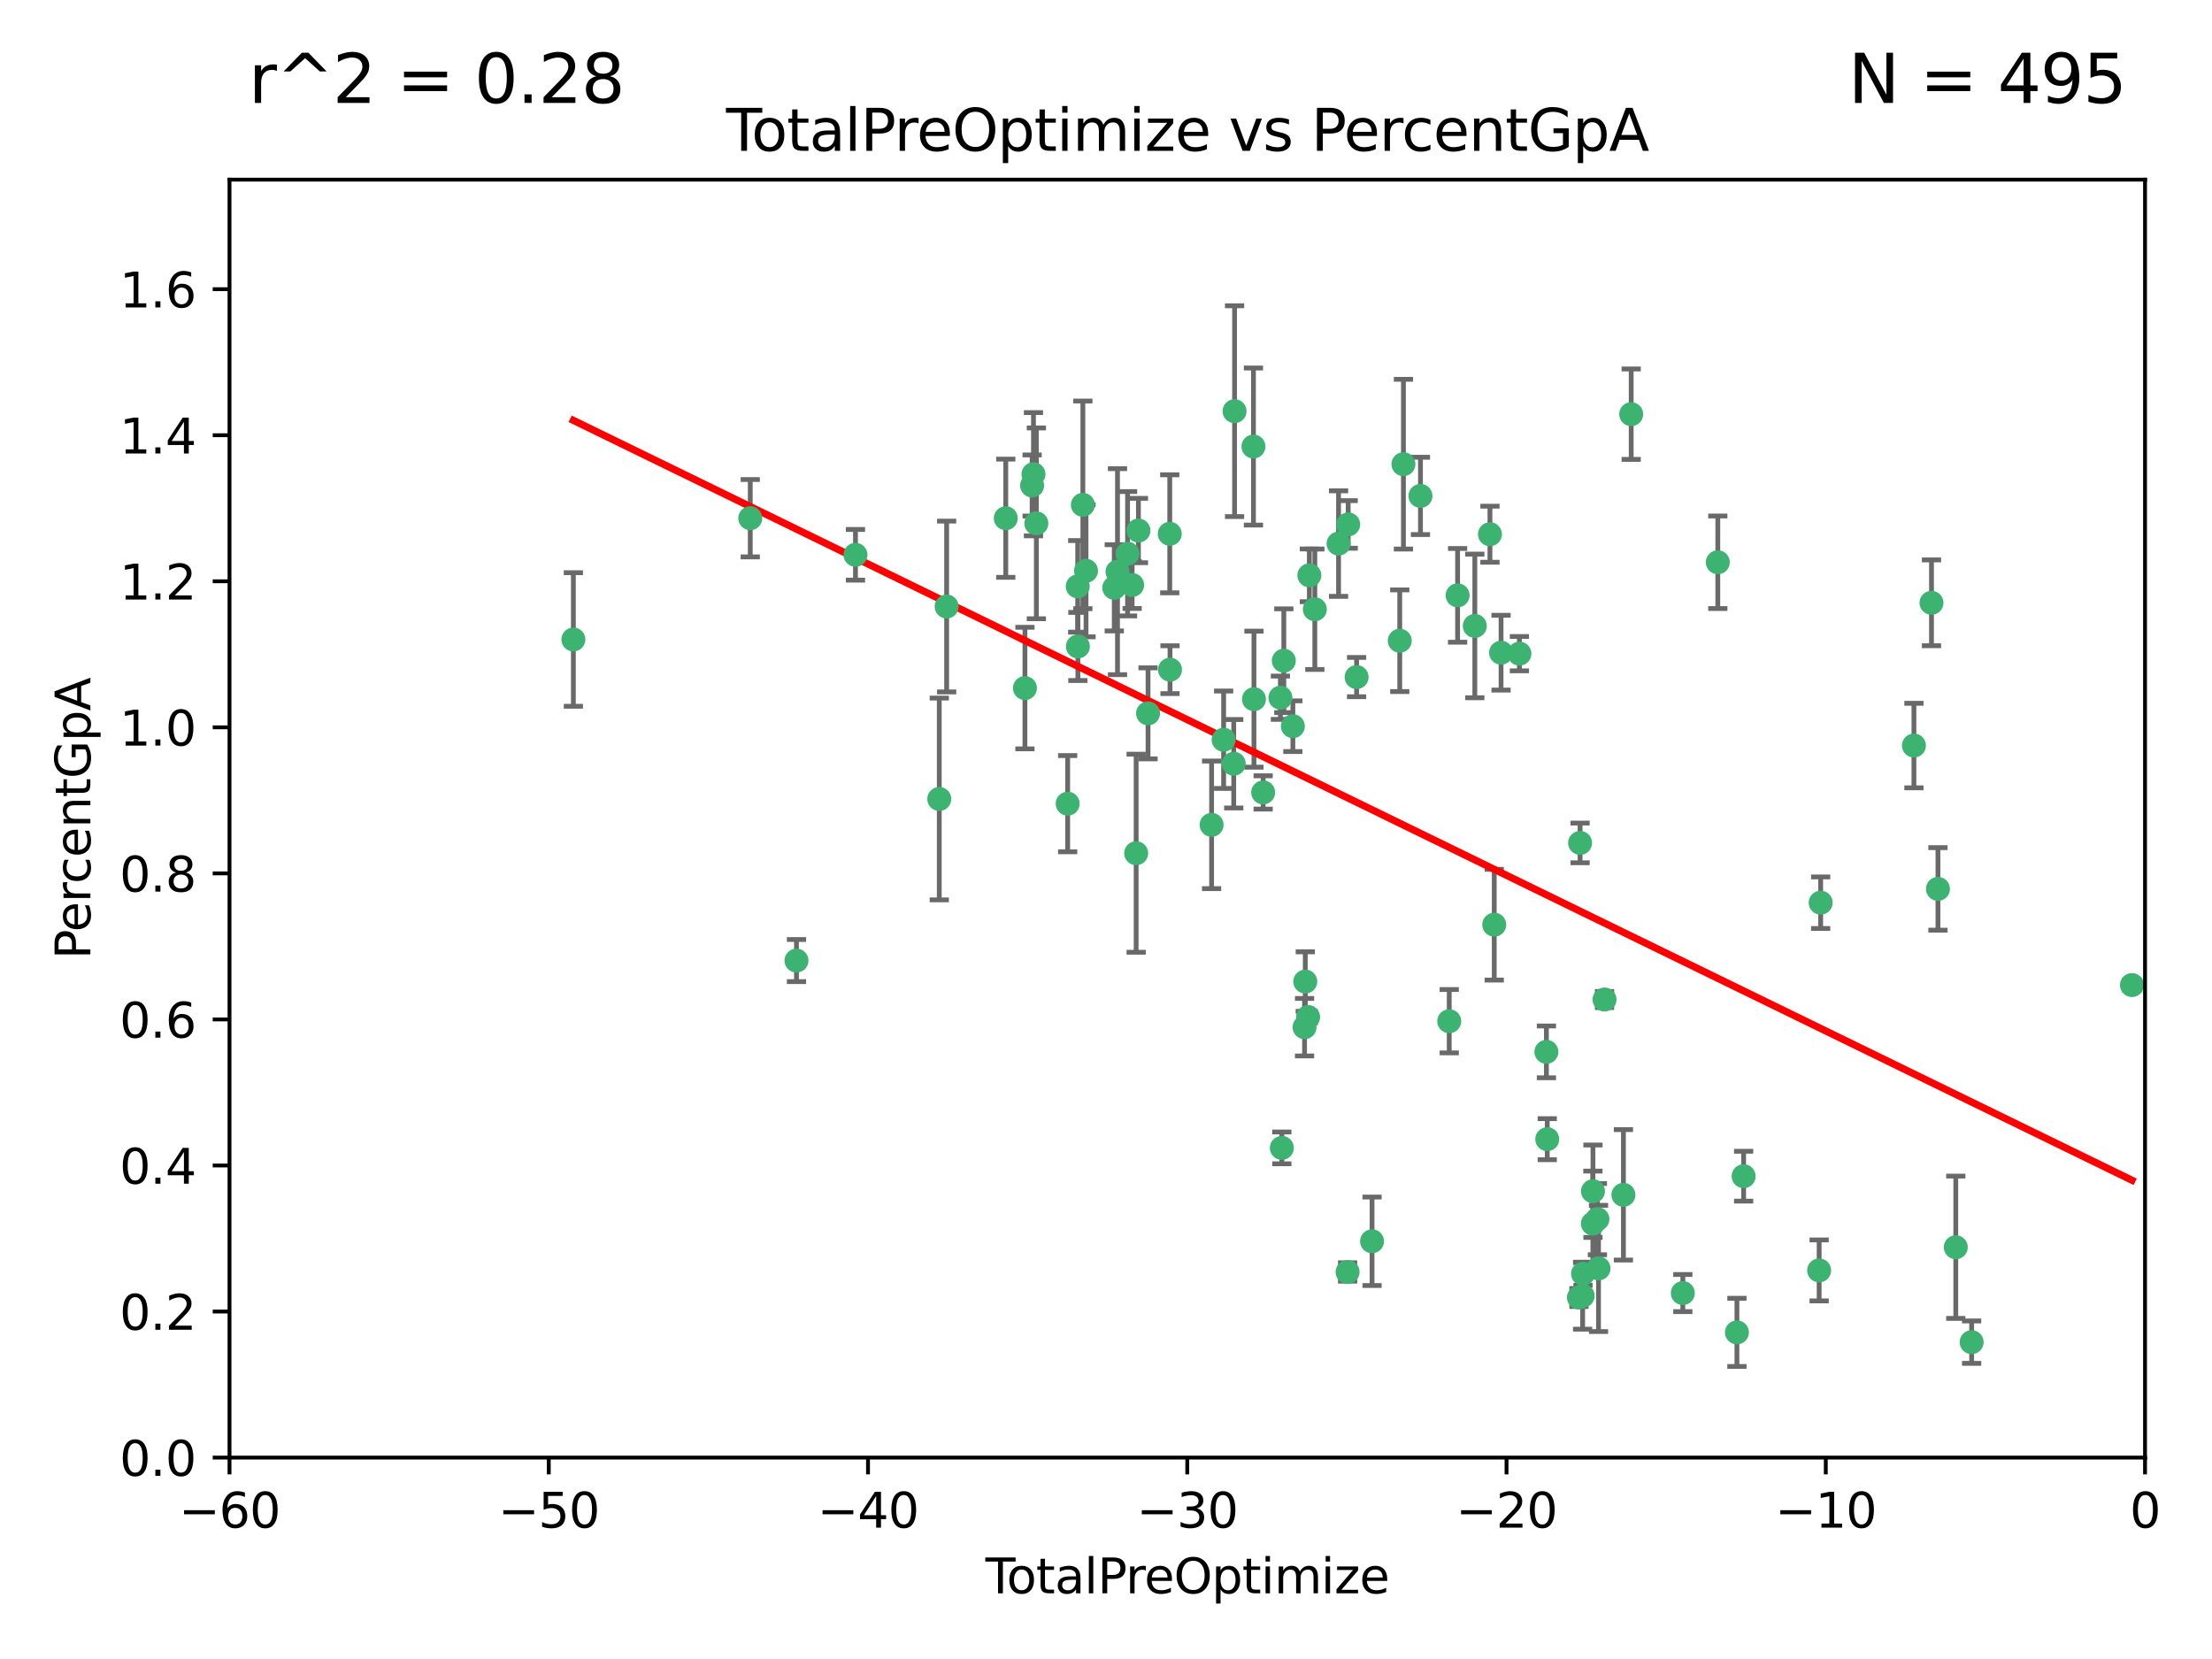 <?xml version="1.0" encoding="utf-8" standalone="no"?>
<!DOCTYPE svg PUBLIC "-//W3C//DTD SVG 1.1//EN"
  "http://www.w3.org/Graphics/SVG/1.1/DTD/svg11.dtd">
<svg xmlns:xlink="http://www.w3.org/1999/xlink" width="460.8pt" height="345.6pt" viewBox="0 0 460.8 345.6" xmlns="http://www.w3.org/2000/svg" version="1.1">
 <defs>
  <style type="text/css">*{stroke-linejoin: round; stroke-linecap: butt}</style>
 </defs>
 <g id="figure_1">
  <g id="patch_1">
   <path d="M 0 345.6 
L 460.8 345.6 
L 460.8 0 
L 0 0 
z
" style="fill: #ffffff"/>
  </g>
  <g id="axes_1">
   <g id="patch_2">
    <path d="M 47.81 303.64 
L 446.85 303.64 
L 446.85 37.422 
L 47.81 37.422 
z
" style="fill: #ffffff"/>
   </g>
   <g id="PathCollection_1">
    <defs>
     <path id="m7572fca6c2" d="M 0 1.118 
C 0.297 1.118 0.581 1 0.791 0.791 
C 1 0.581 1.118 0.297 1.118 0 
C 1.118 -0.297 1 -0.581 0.791 -0.791 
C 0.581 -1 0.297 -1.118 0 -1.118 
C -0.297 -1.118 -0.581 -1 -0.791 -0.791 
C -1 -0.581 -1.118 -0.297 -1.118 0 
C -1.118 0.297 -1 0.581 -0.791 0.791 
C -0.581 1 -0.297 1.118 0 1.118 
z
" style="stroke: #3cb371"/>
    </defs>
    <g clip-path="url(#p7eaded26bc)">
     <use xlink:href="#m7572fca6c2" x="119.444" y="133.217" style="fill: #3cb371; stroke: #3cb371"/>
     <use xlink:href="#m7572fca6c2" x="156.294" y="107.951" style="fill: #3cb371; stroke: #3cb371"/>
     <use xlink:href="#m7572fca6c2" x="165.921" y="200.105" style="fill: #3cb371; stroke: #3cb371"/>
     <use xlink:href="#m7572fca6c2" x="178.212" y="115.575" style="fill: #3cb371; stroke: #3cb371"/>
     <use xlink:href="#m7572fca6c2" x="195.668" y="166.441" style="fill: #3cb371; stroke: #3cb371"/>
     <use xlink:href="#m7572fca6c2" x="197.202" y="126.349" style="fill: #3cb371; stroke: #3cb371"/>
     <use xlink:href="#m7572fca6c2" x="209.52" y="107.957" style="fill: #3cb371; stroke: #3cb371"/>
     <use xlink:href="#m7572fca6c2" x="213.513" y="143.342" style="fill: #3cb371; stroke: #3cb371"/>
     <use xlink:href="#m7572fca6c2" x="215.01" y="101.134" style="fill: #3cb371; stroke: #3cb371"/>
     <use xlink:href="#m7572fca6c2" x="215.291" y="98.789" style="fill: #3cb371; stroke: #3cb371"/>
     <use xlink:href="#m7572fca6c2" x="215.891" y="109.025" style="fill: #3cb371; stroke: #3cb371"/>
     <use xlink:href="#m7572fca6c2" x="222.415" y="167.422" style="fill: #3cb371; stroke: #3cb371"/>
     <use xlink:href="#m7572fca6c2" x="224.507" y="122.15" style="fill: #3cb371; stroke: #3cb371"/>
     <use xlink:href="#m7572fca6c2" x="224.545" y="134.67" style="fill: #3cb371; stroke: #3cb371"/>
     <use xlink:href="#m7572fca6c2" x="225.581" y="105.169" style="fill: #3cb371; stroke: #3cb371"/>
     <use xlink:href="#m7572fca6c2" x="226.239" y="118.907" style="fill: #3cb371; stroke: #3cb371"/>
     <use xlink:href="#m7572fca6c2" x="232.122" y="122.451" style="fill: #3cb371; stroke: #3cb371"/>
     <use xlink:href="#m7572fca6c2" x="232.794" y="119.09" style="fill: #3cb371; stroke: #3cb371"/>
     <use xlink:href="#m7572fca6c2" x="234.891" y="115.354" style="fill: #3cb371; stroke: #3cb371"/>
     <use xlink:href="#m7572fca6c2" x="235.845" y="121.866" style="fill: #3cb371; stroke: #3cb371"/>
     <use xlink:href="#m7572fca6c2" x="236.683" y="177.743" style="fill: #3cb371; stroke: #3cb371"/>
     <use xlink:href="#m7572fca6c2" x="237.156" y="110.522" style="fill: #3cb371; stroke: #3cb371"/>
     <use xlink:href="#m7572fca6c2" x="239.159" y="148.608" style="fill: #3cb371; stroke: #3cb371"/>
     <use xlink:href="#m7572fca6c2" x="243.682" y="111.2" style="fill: #3cb371; stroke: #3cb371"/>
     <use xlink:href="#m7572fca6c2" x="243.735" y="139.504" style="fill: #3cb371; stroke: #3cb371"/>
     <use xlink:href="#m7572fca6c2" x="252.398" y="171.829" style="fill: #3cb371; stroke: #3cb371"/>
     <use xlink:href="#m7572fca6c2" x="254.904" y="154.103" style="fill: #3cb371; stroke: #3cb371"/>
     <use xlink:href="#m7572fca6c2" x="257.009" y="159.1" style="fill: #3cb371; stroke: #3cb371"/>
     <use xlink:href="#m7572fca6c2" x="257.184" y="85.657" style="fill: #3cb371; stroke: #3cb371"/>
     <use xlink:href="#m7572fca6c2" x="261.117" y="93.022" style="fill: #3cb371; stroke: #3cb371"/>
     <use xlink:href="#m7572fca6c2" x="261.223" y="145.65" style="fill: #3cb371; stroke: #3cb371"/>
     <use xlink:href="#m7572fca6c2" x="263.138" y="165.081" style="fill: #3cb371; stroke: #3cb371"/>
     <use xlink:href="#m7572fca6c2" x="266.733" y="145.347" style="fill: #3cb371; stroke: #3cb371"/>
     <use xlink:href="#m7572fca6c2" x="267.029" y="239.125" style="fill: #3cb371; stroke: #3cb371"/>
     <use xlink:href="#m7572fca6c2" x="267.441" y="137.636" style="fill: #3cb371; stroke: #3cb371"/>
     <use xlink:href="#m7572fca6c2" x="269.328" y="151.28" style="fill: #3cb371; stroke: #3cb371"/>
     <use xlink:href="#m7572fca6c2" x="271.762" y="213.983" style="fill: #3cb371; stroke: #3cb371"/>
     <use xlink:href="#m7572fca6c2" x="271.914" y="204.479" style="fill: #3cb371; stroke: #3cb371"/>
     <use xlink:href="#m7572fca6c2" x="272.504" y="211.868" style="fill: #3cb371; stroke: #3cb371"/>
     <use xlink:href="#m7572fca6c2" x="272.764" y="119.85" style="fill: #3cb371; stroke: #3cb371"/>
     <use xlink:href="#m7572fca6c2" x="273.904" y="126.92" style="fill: #3cb371; stroke: #3cb371"/>
     <use xlink:href="#m7572fca6c2" x="278.846" y="113.24" style="fill: #3cb371; stroke: #3cb371"/>
     <use xlink:href="#m7572fca6c2" x="280.73" y="264.975" style="fill: #3cb371; stroke: #3cb371"/>
     <use xlink:href="#m7572fca6c2" x="280.853" y="109.247" style="fill: #3cb371; stroke: #3cb371"/>
     <use xlink:href="#m7572fca6c2" x="282.605" y="141.05" style="fill: #3cb371; stroke: #3cb371"/>
     <use xlink:href="#m7572fca6c2" x="285.823" y="258.58" style="fill: #3cb371; stroke: #3cb371"/>
     <use xlink:href="#m7572fca6c2" x="291.595" y="133.474" style="fill: #3cb371; stroke: #3cb371"/>
     <use xlink:href="#m7572fca6c2" x="292.361" y="96.698" style="fill: #3cb371; stroke: #3cb371"/>
     <use xlink:href="#m7572fca6c2" x="295.908" y="103.31" style="fill: #3cb371; stroke: #3cb371"/>
     <use xlink:href="#m7572fca6c2" x="301.902" y="212.736" style="fill: #3cb371; stroke: #3cb371"/>
     <use xlink:href="#m7572fca6c2" x="303.645" y="124.022" style="fill: #3cb371; stroke: #3cb371"/>
     <use xlink:href="#m7572fca6c2" x="307.231" y="130.395" style="fill: #3cb371; stroke: #3cb371"/>
     <use xlink:href="#m7572fca6c2" x="310.384" y="111.289" style="fill: #3cb371; stroke: #3cb371"/>
     <use xlink:href="#m7572fca6c2" x="311.279" y="192.629" style="fill: #3cb371; stroke: #3cb371"/>
     <use xlink:href="#m7572fca6c2" x="312.699" y="135.965" style="fill: #3cb371; stroke: #3cb371"/>
     <use xlink:href="#m7572fca6c2" x="316.522" y="136.168" style="fill: #3cb371; stroke: #3cb371"/>
     <use xlink:href="#m7572fca6c2" x="322.145" y="219.122" style="fill: #3cb371; stroke: #3cb371"/>
     <use xlink:href="#m7572fca6c2" x="322.321" y="237.311" style="fill: #3cb371; stroke: #3cb371"/>
     <use xlink:href="#m7572fca6c2" x="328.923" y="270.301" style="fill: #3cb371; stroke: #3cb371"/>
     <use xlink:href="#m7572fca6c2" x="329.161" y="175.595" style="fill: #3cb371; stroke: #3cb371"/>
     <use xlink:href="#m7572fca6c2" x="329.692" y="269.943" style="fill: #3cb371; stroke: #3cb371"/>
     <use xlink:href="#m7572fca6c2" x="329.771" y="265.342" style="fill: #3cb371; stroke: #3cb371"/>
     <use xlink:href="#m7572fca6c2" x="331.828" y="254.899" style="fill: #3cb371; stroke: #3cb371"/>
     <use xlink:href="#m7572fca6c2" x="331.843" y="248.154" style="fill: #3cb371; stroke: #3cb371"/>
     <use xlink:href="#m7572fca6c2" x="332.766" y="253.968" style="fill: #3cb371; stroke: #3cb371"/>
     <use xlink:href="#m7572fca6c2" x="333" y="264.234" style="fill: #3cb371; stroke: #3cb371"/>
     <use xlink:href="#m7572fca6c2" x="334.252" y="208.219" style="fill: #3cb371; stroke: #3cb371"/>
     <use xlink:href="#m7572fca6c2" x="338.189" y="248.906" style="fill: #3cb371; stroke: #3cb371"/>
     <use xlink:href="#m7572fca6c2" x="339.806" y="86.28" style="fill: #3cb371; stroke: #3cb371"/>
     <use xlink:href="#m7572fca6c2" x="350.564" y="269.367" style="fill: #3cb371; stroke: #3cb371"/>
     <use xlink:href="#m7572fca6c2" x="357.85" y="117.131" style="fill: #3cb371; stroke: #3cb371"/>
     <use xlink:href="#m7572fca6c2" x="361.833" y="277.561" style="fill: #3cb371; stroke: #3cb371"/>
     <use xlink:href="#m7572fca6c2" x="363.231" y="245.024" style="fill: #3cb371; stroke: #3cb371"/>
     <use xlink:href="#m7572fca6c2" x="378.961" y="264.651" style="fill: #3cb371; stroke: #3cb371"/>
     <use xlink:href="#m7572fca6c2" x="379.279" y="188.046" style="fill: #3cb371; stroke: #3cb371"/>
     <use xlink:href="#m7572fca6c2" x="398.706" y="155.313" style="fill: #3cb371; stroke: #3cb371"/>
     <use xlink:href="#m7572fca6c2" x="402.364" y="125.576" style="fill: #3cb371; stroke: #3cb371"/>
     <use xlink:href="#m7572fca6c2" x="403.71" y="185.174" style="fill: #3cb371; stroke: #3cb371"/>
     <use xlink:href="#m7572fca6c2" x="407.425" y="259.827" style="fill: #3cb371; stroke: #3cb371"/>
     <use xlink:href="#m7572fca6c2" x="410.73" y="279.596" style="fill: #3cb371; stroke: #3cb371"/>
     <use xlink:href="#m7572fca6c2" x="444.125" y="205.206" style="fill: #3cb371; stroke: #3cb371"/>
    </g>
   </g>
   <g id="matplotlib.axis_1">
    <g id="xtick_1">
     <g id="line2d_1">
      <defs>
       <path id="m7b5ea976f5" d="M 0 0 
L 0 3.5 
" style="stroke: #000000; stroke-width: 0.8"/>
      </defs>
      <g>
       <use xlink:href="#m7b5ea976f5" x="47.81" y="303.64" style="stroke: #000000; stroke-width: 0.8"/>
      </g>
     </g>
     <g id="text_1">
      <!-- −60 -->
      <g transform="translate(37.258 318.238)scale(0.1 -0.1)">
       <defs>
        <path id="DejaVuSans-2212" d="M 678 2272 
L 4684 2272 
L 4684 1741 
L 678 1741 
L 678 2272 
z
" transform="scale(0.016)"/>
        <path id="DejaVuSans-36" d="M 2113 2584 
Q 1688 2584 1439 2293 
Q 1191 2003 1191 1497 
Q 1191 994 1439 701 
Q 1688 409 2113 409 
Q 2538 409 2786 701 
Q 3034 994 3034 1497 
Q 3034 2003 2786 2293 
Q 2538 2584 2113 2584 
z
M 3366 4563 
L 3366 3988 
Q 3128 4100 2886 4159 
Q 2644 4219 2406 4219 
Q 1781 4219 1451 3797 
Q 1122 3375 1075 2522 
Q 1259 2794 1537 2939 
Q 1816 3084 2150 3084 
Q 2853 3084 3261 2657 
Q 3669 2231 3669 1497 
Q 3669 778 3244 343 
Q 2819 -91 2113 -91 
Q 1303 -91 875 529 
Q 447 1150 447 2328 
Q 447 3434 972 4092 
Q 1497 4750 2381 4750 
Q 2619 4750 2861 4703 
Q 3103 4656 3366 4563 
z
" transform="scale(0.016)"/>
        <path id="DejaVuSans-30" d="M 2034 4250 
Q 1547 4250 1301 3770 
Q 1056 3291 1056 2328 
Q 1056 1369 1301 889 
Q 1547 409 2034 409 
Q 2525 409 2770 889 
Q 3016 1369 3016 2328 
Q 3016 3291 2770 3770 
Q 2525 4250 2034 4250 
z
M 2034 4750 
Q 2819 4750 3233 4129 
Q 3647 3509 3647 2328 
Q 3647 1150 3233 529 
Q 2819 -91 2034 -91 
Q 1250 -91 836 529 
Q 422 1150 422 2328 
Q 422 3509 836 4129 
Q 1250 4750 2034 4750 
z
" transform="scale(0.016)"/>
       </defs>
       <use xlink:href="#DejaVuSans-2212"/>
       <use xlink:href="#DejaVuSans-36" x="83.789"/>
       <use xlink:href="#DejaVuSans-30" x="147.412"/>
      </g>
     </g>
    </g>
    <g id="xtick_2">
     <g id="line2d_2">
      <g>
       <use xlink:href="#m7b5ea976f5" x="114.317" y="303.64" style="stroke: #000000; stroke-width: 0.8"/>
      </g>
     </g>
     <g id="text_2">
      <!-- −50 -->
      <g transform="translate(103.764 318.238)scale(0.1 -0.1)">
       <defs>
        <path id="DejaVuSans-35" d="M 691 4666 
L 3169 4666 
L 3169 4134 
L 1269 4134 
L 1269 2991 
Q 1406 3038 1543 3061 
Q 1681 3084 1819 3084 
Q 2600 3084 3056 2656 
Q 3513 2228 3513 1497 
Q 3513 744 3044 326 
Q 2575 -91 1722 -91 
Q 1428 -91 1123 -41 
Q 819 9 494 109 
L 494 744 
Q 775 591 1075 516 
Q 1375 441 1709 441 
Q 2250 441 2565 725 
Q 2881 1009 2881 1497 
Q 2881 1984 2565 2268 
Q 2250 2553 1709 2553 
Q 1456 2553 1204 2497 
Q 953 2441 691 2322 
L 691 4666 
z
" transform="scale(0.016)"/>
       </defs>
       <use xlink:href="#DejaVuSans-2212"/>
       <use xlink:href="#DejaVuSans-35" x="83.789"/>
       <use xlink:href="#DejaVuSans-30" x="147.412"/>
      </g>
     </g>
    </g>
    <g id="xtick_3">
     <g id="line2d_3">
      <g>
       <use xlink:href="#m7b5ea976f5" x="180.823" y="303.64" style="stroke: #000000; stroke-width: 0.8"/>
      </g>
     </g>
     <g id="text_3">
      <!-- −40 -->
      <g transform="translate(170.271 318.238)scale(0.1 -0.1)">
       <defs>
        <path id="DejaVuSans-34" d="M 2419 4116 
L 825 1625 
L 2419 1625 
L 2419 4116 
z
M 2253 4666 
L 3047 4666 
L 3047 1625 
L 3713 1625 
L 3713 1100 
L 3047 1100 
L 3047 0 
L 2419 0 
L 2419 1100 
L 313 1100 
L 313 1709 
L 2253 4666 
z
" transform="scale(0.016)"/>
       </defs>
       <use xlink:href="#DejaVuSans-2212"/>
       <use xlink:href="#DejaVuSans-34" x="83.789"/>
       <use xlink:href="#DejaVuSans-30" x="147.412"/>
      </g>
     </g>
    </g>
    <g id="xtick_4">
     <g id="line2d_4">
      <g>
       <use xlink:href="#m7b5ea976f5" x="247.33" y="303.64" style="stroke: #000000; stroke-width: 0.8"/>
      </g>
     </g>
     <g id="text_4">
      <!-- −30 -->
      <g transform="translate(236.778 318.238)scale(0.1 -0.1)">
       <defs>
        <path id="DejaVuSans-33" d="M 2597 2516 
Q 3050 2419 3304 2112 
Q 3559 1806 3559 1356 
Q 3559 666 3084 287 
Q 2609 -91 1734 -91 
Q 1441 -91 1130 -33 
Q 819 25 488 141 
L 488 750 
Q 750 597 1062 519 
Q 1375 441 1716 441 
Q 2309 441 2620 675 
Q 2931 909 2931 1356 
Q 2931 1769 2642 2001 
Q 2353 2234 1838 2234 
L 1294 2234 
L 1294 2753 
L 1863 2753 
Q 2328 2753 2575 2939 
Q 2822 3125 2822 3475 
Q 2822 3834 2567 4026 
Q 2313 4219 1838 4219 
Q 1578 4219 1281 4162 
Q 984 4106 628 3988 
L 628 4550 
Q 988 4650 1302 4700 
Q 1616 4750 1894 4750 
Q 2613 4750 3031 4423 
Q 3450 4097 3450 3541 
Q 3450 3153 3228 2886 
Q 3006 2619 2597 2516 
z
" transform="scale(0.016)"/>
       </defs>
       <use xlink:href="#DejaVuSans-2212"/>
       <use xlink:href="#DejaVuSans-33" x="83.789"/>
       <use xlink:href="#DejaVuSans-30" x="147.412"/>
      </g>
     </g>
    </g>
    <g id="xtick_5">
     <g id="line2d_5">
      <g>
       <use xlink:href="#m7b5ea976f5" x="313.837" y="303.64" style="stroke: #000000; stroke-width: 0.8"/>
      </g>
     </g>
     <g id="text_5">
      <!-- −20 -->
      <g transform="translate(303.284 318.238)scale(0.1 -0.1)">
       <defs>
        <path id="DejaVuSans-32" d="M 1228 531 
L 3431 531 
L 3431 0 
L 469 0 
L 469 531 
Q 828 903 1448 1529 
Q 2069 2156 2228 2338 
Q 2531 2678 2651 2914 
Q 2772 3150 2772 3378 
Q 2772 3750 2511 3984 
Q 2250 4219 1831 4219 
Q 1534 4219 1204 4116 
Q 875 4013 500 3803 
L 500 4441 
Q 881 4594 1212 4672 
Q 1544 4750 1819 4750 
Q 2544 4750 2975 4387 
Q 3406 4025 3406 3419 
Q 3406 3131 3298 2873 
Q 3191 2616 2906 2266 
Q 2828 2175 2409 1742 
Q 1991 1309 1228 531 
z
" transform="scale(0.016)"/>
       </defs>
       <use xlink:href="#DejaVuSans-2212"/>
       <use xlink:href="#DejaVuSans-32" x="83.789"/>
       <use xlink:href="#DejaVuSans-30" x="147.412"/>
      </g>
     </g>
    </g>
    <g id="xtick_6">
     <g id="line2d_6">
      <g>
       <use xlink:href="#m7b5ea976f5" x="380.343" y="303.64" style="stroke: #000000; stroke-width: 0.8"/>
      </g>
     </g>
     <g id="text_6">
      <!-- −10 -->
      <g transform="translate(369.791 318.238)scale(0.1 -0.1)">
       <defs>
        <path id="DejaVuSans-31" d="M 794 531 
L 1825 531 
L 1825 4091 
L 703 3866 
L 703 4441 
L 1819 4666 
L 2450 4666 
L 2450 531 
L 3481 531 
L 3481 0 
L 794 0 
L 794 531 
z
" transform="scale(0.016)"/>
       </defs>
       <use xlink:href="#DejaVuSans-2212"/>
       <use xlink:href="#DejaVuSans-31" x="83.789"/>
       <use xlink:href="#DejaVuSans-30" x="147.412"/>
      </g>
     </g>
    </g>
    <g id="xtick_7">
     <g id="line2d_7">
      <g>
       <use xlink:href="#m7b5ea976f5" x="446.85" y="303.64" style="stroke: #000000; stroke-width: 0.8"/>
      </g>
     </g>
     <g id="text_7">
      <!-- 0 -->
      <g transform="translate(443.669 318.238)scale(0.1 -0.1)">
       <use xlink:href="#DejaVuSans-30"/>
      </g>
     </g>
    </g>
    <g id="text_8">
     <!-- TotalPreOptimize -->
     <g transform="translate(205.287 331.917)scale(0.1 -0.1)">
      <defs>
       <path id="DejaVuSans-54" d="M -19 4666 
L 3928 4666 
L 3928 4134 
L 2272 4134 
L 2272 0 
L 1638 0 
L 1638 4134 
L -19 4134 
L -19 4666 
z
" transform="scale(0.016)"/>
       <path id="DejaVuSans-6f" d="M 1959 3097 
Q 1497 3097 1228 2736 
Q 959 2375 959 1747 
Q 959 1119 1226 758 
Q 1494 397 1959 397 
Q 2419 397 2687 759 
Q 2956 1122 2956 1747 
Q 2956 2369 2687 2733 
Q 2419 3097 1959 3097 
z
M 1959 3584 
Q 2709 3584 3137 3096 
Q 3566 2609 3566 1747 
Q 3566 888 3137 398 
Q 2709 -91 1959 -91 
Q 1206 -91 779 398 
Q 353 888 353 1747 
Q 353 2609 779 3096 
Q 1206 3584 1959 3584 
z
" transform="scale(0.016)"/>
       <path id="DejaVuSans-74" d="M 1172 4494 
L 1172 3500 
L 2356 3500 
L 2356 3053 
L 1172 3053 
L 1172 1153 
Q 1172 725 1289 603 
Q 1406 481 1766 481 
L 2356 481 
L 2356 0 
L 1766 0 
Q 1100 0 847 248 
Q 594 497 594 1153 
L 594 3053 
L 172 3053 
L 172 3500 
L 594 3500 
L 594 4494 
L 1172 4494 
z
" transform="scale(0.016)"/>
       <path id="DejaVuSans-61" d="M 2194 1759 
Q 1497 1759 1228 1600 
Q 959 1441 959 1056 
Q 959 750 1161 570 
Q 1363 391 1709 391 
Q 2188 391 2477 730 
Q 2766 1069 2766 1631 
L 2766 1759 
L 2194 1759 
z
M 3341 1997 
L 3341 0 
L 2766 0 
L 2766 531 
Q 2569 213 2275 61 
Q 1981 -91 1556 -91 
Q 1019 -91 701 211 
Q 384 513 384 1019 
Q 384 1609 779 1909 
Q 1175 2209 1959 2209 
L 2766 2209 
L 2766 2266 
Q 2766 2663 2505 2880 
Q 2244 3097 1772 3097 
Q 1472 3097 1187 3025 
Q 903 2953 641 2809 
L 641 3341 
Q 956 3463 1253 3523 
Q 1550 3584 1831 3584 
Q 2591 3584 2966 3190 
Q 3341 2797 3341 1997 
z
" transform="scale(0.016)"/>
       <path id="DejaVuSans-6c" d="M 603 4863 
L 1178 4863 
L 1178 0 
L 603 0 
L 603 4863 
z
" transform="scale(0.016)"/>
       <path id="DejaVuSans-50" d="M 1259 4147 
L 1259 2394 
L 2053 2394 
Q 2494 2394 2734 2622 
Q 2975 2850 2975 3272 
Q 2975 3691 2734 3919 
Q 2494 4147 2053 4147 
L 1259 4147 
z
M 628 4666 
L 2053 4666 
Q 2838 4666 3239 4311 
Q 3641 3956 3641 3272 
Q 3641 2581 3239 2228 
Q 2838 1875 2053 1875 
L 1259 1875 
L 1259 0 
L 628 0 
L 628 4666 
z
" transform="scale(0.016)"/>
       <path id="DejaVuSans-72" d="M 2631 2963 
Q 2534 3019 2420 3045 
Q 2306 3072 2169 3072 
Q 1681 3072 1420 2755 
Q 1159 2438 1159 1844 
L 1159 0 
L 581 0 
L 581 3500 
L 1159 3500 
L 1159 2956 
Q 1341 3275 1631 3429 
Q 1922 3584 2338 3584 
Q 2397 3584 2469 3576 
Q 2541 3569 2628 3553 
L 2631 2963 
z
" transform="scale(0.016)"/>
       <path id="DejaVuSans-65" d="M 3597 1894 
L 3597 1613 
L 953 1613 
Q 991 1019 1311 708 
Q 1631 397 2203 397 
Q 2534 397 2845 478 
Q 3156 559 3463 722 
L 3463 178 
Q 3153 47 2828 -22 
Q 2503 -91 2169 -91 
Q 1331 -91 842 396 
Q 353 884 353 1716 
Q 353 2575 817 3079 
Q 1281 3584 2069 3584 
Q 2775 3584 3186 3129 
Q 3597 2675 3597 1894 
z
M 3022 2063 
Q 3016 2534 2758 2815 
Q 2500 3097 2075 3097 
Q 1594 3097 1305 2825 
Q 1016 2553 972 2059 
L 3022 2063 
z
" transform="scale(0.016)"/>
       <path id="DejaVuSans-4f" d="M 2522 4238 
Q 1834 4238 1429 3725 
Q 1025 3213 1025 2328 
Q 1025 1447 1429 934 
Q 1834 422 2522 422 
Q 3209 422 3611 934 
Q 4013 1447 4013 2328 
Q 4013 3213 3611 3725 
Q 3209 4238 2522 4238 
z
M 2522 4750 
Q 3503 4750 4090 4092 
Q 4678 3434 4678 2328 
Q 4678 1225 4090 567 
Q 3503 -91 2522 -91 
Q 1538 -91 948 565 
Q 359 1222 359 2328 
Q 359 3434 948 4092 
Q 1538 4750 2522 4750 
z
" transform="scale(0.016)"/>
       <path id="DejaVuSans-70" d="M 1159 525 
L 1159 -1331 
L 581 -1331 
L 581 3500 
L 1159 3500 
L 1159 2969 
Q 1341 3281 1617 3432 
Q 1894 3584 2278 3584 
Q 2916 3584 3314 3078 
Q 3713 2572 3713 1747 
Q 3713 922 3314 415 
Q 2916 -91 2278 -91 
Q 1894 -91 1617 61 
Q 1341 213 1159 525 
z
M 3116 1747 
Q 3116 2381 2855 2742 
Q 2594 3103 2138 3103 
Q 1681 3103 1420 2742 
Q 1159 2381 1159 1747 
Q 1159 1113 1420 752 
Q 1681 391 2138 391 
Q 2594 391 2855 752 
Q 3116 1113 3116 1747 
z
" transform="scale(0.016)"/>
       <path id="DejaVuSans-69" d="M 603 3500 
L 1178 3500 
L 1178 0 
L 603 0 
L 603 3500 
z
M 603 4863 
L 1178 4863 
L 1178 4134 
L 603 4134 
L 603 4863 
z
" transform="scale(0.016)"/>
       <path id="DejaVuSans-6d" d="M 3328 2828 
Q 3544 3216 3844 3400 
Q 4144 3584 4550 3584 
Q 5097 3584 5394 3201 
Q 5691 2819 5691 2113 
L 5691 0 
L 5113 0 
L 5113 2094 
Q 5113 2597 4934 2840 
Q 4756 3084 4391 3084 
Q 3944 3084 3684 2787 
Q 3425 2491 3425 1978 
L 3425 0 
L 2847 0 
L 2847 2094 
Q 2847 2600 2669 2842 
Q 2491 3084 2119 3084 
Q 1678 3084 1418 2786 
Q 1159 2488 1159 1978 
L 1159 0 
L 581 0 
L 581 3500 
L 1159 3500 
L 1159 2956 
Q 1356 3278 1631 3431 
Q 1906 3584 2284 3584 
Q 2666 3584 2933 3390 
Q 3200 3197 3328 2828 
z
" transform="scale(0.016)"/>
       <path id="DejaVuSans-7a" d="M 353 3500 
L 3084 3500 
L 3084 2975 
L 922 459 
L 3084 459 
L 3084 0 
L 275 0 
L 275 525 
L 2438 3041 
L 353 3041 
L 353 3500 
z
" transform="scale(0.016)"/>
      </defs>
      <use xlink:href="#DejaVuSans-54"/>
      <use xlink:href="#DejaVuSans-6f" x="44.084"/>
      <use xlink:href="#DejaVuSans-74" x="105.266"/>
      <use xlink:href="#DejaVuSans-61" x="144.475"/>
      <use xlink:href="#DejaVuSans-6c" x="205.754"/>
      <use xlink:href="#DejaVuSans-50" x="233.537"/>
      <use xlink:href="#DejaVuSans-72" x="292.09"/>
      <use xlink:href="#DejaVuSans-65" x="330.953"/>
      <use xlink:href="#DejaVuSans-4f" x="392.477"/>
      <use xlink:href="#DejaVuSans-70" x="471.188"/>
      <use xlink:href="#DejaVuSans-74" x="534.664"/>
      <use xlink:href="#DejaVuSans-69" x="573.873"/>
      <use xlink:href="#DejaVuSans-6d" x="601.656"/>
      <use xlink:href="#DejaVuSans-69" x="699.068"/>
      <use xlink:href="#DejaVuSans-7a" x="726.852"/>
      <use xlink:href="#DejaVuSans-65" x="779.342"/>
     </g>
    </g>
   </g>
   <g id="matplotlib.axis_2">
    <g id="ytick_1">
     <g id="line2d_8">
      <defs>
       <path id="m3321ec8f50" d="M 0 0 
L -3.5 0 
" style="stroke: #000000; stroke-width: 0.8"/>
      </defs>
      <g>
       <use xlink:href="#m3321ec8f50" x="47.81" y="303.64" style="stroke: #000000; stroke-width: 0.8"/>
      </g>
     </g>
     <g id="text_9">
      <!-- 0.0 -->
      <g transform="translate(24.907 307.439)scale(0.1 -0.1)">
       <defs>
        <path id="DejaVuSans-2e" d="M 684 794 
L 1344 794 
L 1344 0 
L 684 0 
L 684 794 
z
" transform="scale(0.016)"/>
       </defs>
       <use xlink:href="#DejaVuSans-30"/>
       <use xlink:href="#DejaVuSans-2e" x="63.623"/>
       <use xlink:href="#DejaVuSans-30" x="95.41"/>
      </g>
     </g>
    </g>
    <g id="ytick_2">
     <g id="line2d_9">
      <g>
       <use xlink:href="#m3321ec8f50" x="47.81" y="273.215" style="stroke: #000000; stroke-width: 0.8"/>
      </g>
     </g>
     <g id="text_10">
      <!-- 0.2 -->
      <g transform="translate(24.907 277.014)scale(0.1 -0.1)">
       <use xlink:href="#DejaVuSans-30"/>
       <use xlink:href="#DejaVuSans-2e" x="63.623"/>
       <use xlink:href="#DejaVuSans-32" x="95.41"/>
      </g>
     </g>
    </g>
    <g id="ytick_3">
     <g id="line2d_10">
      <g>
       <use xlink:href="#m3321ec8f50" x="47.81" y="242.79" style="stroke: #000000; stroke-width: 0.8"/>
      </g>
     </g>
     <g id="text_11">
      <!-- 0.4 -->
      <g transform="translate(24.907 246.589)scale(0.1 -0.1)">
       <use xlink:href="#DejaVuSans-30"/>
       <use xlink:href="#DejaVuSans-2e" x="63.623"/>
       <use xlink:href="#DejaVuSans-34" x="95.41"/>
      </g>
     </g>
    </g>
    <g id="ytick_4">
     <g id="line2d_11">
      <g>
       <use xlink:href="#m3321ec8f50" x="47.81" y="212.365" style="stroke: #000000; stroke-width: 0.8"/>
      </g>
     </g>
     <g id="text_12">
      <!-- 0.6 -->
      <g transform="translate(24.907 216.164)scale(0.1 -0.1)">
       <use xlink:href="#DejaVuSans-30"/>
       <use xlink:href="#DejaVuSans-2e" x="63.623"/>
       <use xlink:href="#DejaVuSans-36" x="95.41"/>
      </g>
     </g>
    </g>
    <g id="ytick_5">
     <g id="line2d_12">
      <g>
       <use xlink:href="#m3321ec8f50" x="47.81" y="181.94" style="stroke: #000000; stroke-width: 0.8"/>
      </g>
     </g>
     <g id="text_13">
      <!-- 0.8 -->
      <g transform="translate(24.907 185.739)scale(0.1 -0.1)">
       <defs>
        <path id="DejaVuSans-38" d="M 2034 2216 
Q 1584 2216 1326 1975 
Q 1069 1734 1069 1313 
Q 1069 891 1326 650 
Q 1584 409 2034 409 
Q 2484 409 2743 651 
Q 3003 894 3003 1313 
Q 3003 1734 2745 1975 
Q 2488 2216 2034 2216 
z
M 1403 2484 
Q 997 2584 770 2862 
Q 544 3141 544 3541 
Q 544 4100 942 4425 
Q 1341 4750 2034 4750 
Q 2731 4750 3128 4425 
Q 3525 4100 3525 3541 
Q 3525 3141 3298 2862 
Q 3072 2584 2669 2484 
Q 3125 2378 3379 2068 
Q 3634 1759 3634 1313 
Q 3634 634 3220 271 
Q 2806 -91 2034 -91 
Q 1263 -91 848 271 
Q 434 634 434 1313 
Q 434 1759 690 2068 
Q 947 2378 1403 2484 
z
M 1172 3481 
Q 1172 3119 1398 2916 
Q 1625 2713 2034 2713 
Q 2441 2713 2670 2916 
Q 2900 3119 2900 3481 
Q 2900 3844 2670 4047 
Q 2441 4250 2034 4250 
Q 1625 4250 1398 4047 
Q 1172 3844 1172 3481 
z
" transform="scale(0.016)"/>
       </defs>
       <use xlink:href="#DejaVuSans-30"/>
       <use xlink:href="#DejaVuSans-2e" x="63.623"/>
       <use xlink:href="#DejaVuSans-38" x="95.41"/>
      </g>
     </g>
    </g>
    <g id="ytick_6">
     <g id="line2d_13">
      <g>
       <use xlink:href="#m3321ec8f50" x="47.81" y="151.515" style="stroke: #000000; stroke-width: 0.8"/>
      </g>
     </g>
     <g id="text_14">
      <!-- 1.0 -->
      <g transform="translate(24.907 155.315)scale(0.1 -0.1)">
       <use xlink:href="#DejaVuSans-31"/>
       <use xlink:href="#DejaVuSans-2e" x="63.623"/>
       <use xlink:href="#DejaVuSans-30" x="95.41"/>
      </g>
     </g>
    </g>
    <g id="ytick_7">
     <g id="line2d_14">
      <g>
       <use xlink:href="#m3321ec8f50" x="47.81" y="121.09" style="stroke: #000000; stroke-width: 0.8"/>
      </g>
     </g>
     <g id="text_15">
      <!-- 1.2 -->
      <g transform="translate(24.907 124.89)scale(0.1 -0.1)">
       <use xlink:href="#DejaVuSans-31"/>
       <use xlink:href="#DejaVuSans-2e" x="63.623"/>
       <use xlink:href="#DejaVuSans-32" x="95.41"/>
      </g>
     </g>
    </g>
    <g id="ytick_8">
     <g id="line2d_15">
      <g>
       <use xlink:href="#m3321ec8f50" x="47.81" y="90.665" style="stroke: #000000; stroke-width: 0.8"/>
      </g>
     </g>
     <g id="text_16">
      <!-- 1.4 -->
      <g transform="translate(24.907 94.465)scale(0.1 -0.1)">
       <use xlink:href="#DejaVuSans-31"/>
       <use xlink:href="#DejaVuSans-2e" x="63.623"/>
       <use xlink:href="#DejaVuSans-34" x="95.41"/>
      </g>
     </g>
    </g>
    <g id="ytick_9">
     <g id="line2d_16">
      <g>
       <use xlink:href="#m3321ec8f50" x="47.81" y="60.241" style="stroke: #000000; stroke-width: 0.8"/>
      </g>
     </g>
     <g id="text_17">
      <!-- 1.6 -->
      <g transform="translate(24.907 64.04)scale(0.1 -0.1)">
       <use xlink:href="#DejaVuSans-31"/>
       <use xlink:href="#DejaVuSans-2e" x="63.623"/>
       <use xlink:href="#DejaVuSans-36" x="95.41"/>
      </g>
     </g>
    </g>
    <g id="text_18">
     <!-- PercentGpA -->
     <g transform="translate(18.827 199.807)rotate(-90)scale(0.1 -0.1)">
      <defs>
       <path id="DejaVuSans-63" d="M 3122 3366 
L 3122 2828 
Q 2878 2963 2633 3030 
Q 2388 3097 2138 3097 
Q 1578 3097 1268 2742 
Q 959 2388 959 1747 
Q 959 1106 1268 751 
Q 1578 397 2138 397 
Q 2388 397 2633 464 
Q 2878 531 3122 666 
L 3122 134 
Q 2881 22 2623 -34 
Q 2366 -91 2075 -91 
Q 1284 -91 818 406 
Q 353 903 353 1747 
Q 353 2603 823 3093 
Q 1294 3584 2113 3584 
Q 2378 3584 2631 3529 
Q 2884 3475 3122 3366 
z
" transform="scale(0.016)"/>
       <path id="DejaVuSans-6e" d="M 3513 2113 
L 3513 0 
L 2938 0 
L 2938 2094 
Q 2938 2591 2744 2837 
Q 2550 3084 2163 3084 
Q 1697 3084 1428 2787 
Q 1159 2491 1159 1978 
L 1159 0 
L 581 0 
L 581 3500 
L 1159 3500 
L 1159 2956 
Q 1366 3272 1645 3428 
Q 1925 3584 2291 3584 
Q 2894 3584 3203 3211 
Q 3513 2838 3513 2113 
z
" transform="scale(0.016)"/>
       <path id="DejaVuSans-47" d="M 3809 666 
L 3809 1919 
L 2778 1919 
L 2778 2438 
L 4434 2438 
L 4434 434 
Q 4069 175 3628 42 
Q 3188 -91 2688 -91 
Q 1594 -91 976 548 
Q 359 1188 359 2328 
Q 359 3472 976 4111 
Q 1594 4750 2688 4750 
Q 3144 4750 3555 4637 
Q 3966 4525 4313 4306 
L 4313 3634 
Q 3963 3931 3569 4081 
Q 3175 4231 2741 4231 
Q 1884 4231 1454 3753 
Q 1025 3275 1025 2328 
Q 1025 1384 1454 906 
Q 1884 428 2741 428 
Q 3075 428 3337 486 
Q 3600 544 3809 666 
z
" transform="scale(0.016)"/>
       <path id="DejaVuSans-41" d="M 2188 4044 
L 1331 1722 
L 3047 1722 
L 2188 4044 
z
M 1831 4666 
L 2547 4666 
L 4325 0 
L 3669 0 
L 3244 1197 
L 1141 1197 
L 716 0 
L 50 0 
L 1831 4666 
z
" transform="scale(0.016)"/>
      </defs>
      <use xlink:href="#DejaVuSans-50"/>
      <use xlink:href="#DejaVuSans-65" x="56.678"/>
      <use xlink:href="#DejaVuSans-72" x="118.201"/>
      <use xlink:href="#DejaVuSans-63" x="157.064"/>
      <use xlink:href="#DejaVuSans-65" x="212.045"/>
      <use xlink:href="#DejaVuSans-6e" x="273.568"/>
      <use xlink:href="#DejaVuSans-74" x="336.947"/>
      <use xlink:href="#DejaVuSans-47" x="376.156"/>
      <use xlink:href="#DejaVuSans-70" x="453.646"/>
      <use xlink:href="#DejaVuSans-41" x="517.123"/>
     </g>
    </g>
   </g>
   <g id="LineCollection_1">
    <path d="M 119.444 147.128 
L 119.444 119.306 
" clip-path="url(#p7eaded26bc)" style="fill: none; stroke: #696969"/>
    <path d="M 156.294 116.01 
L 156.294 99.892 
" clip-path="url(#p7eaded26bc)" style="fill: none; stroke: #696969"/>
    <path d="M 165.921 204.494 
L 165.921 195.717 
" clip-path="url(#p7eaded26bc)" style="fill: none; stroke: #696969"/>
    <path d="M 178.212 120.851 
L 178.212 110.299 
" clip-path="url(#p7eaded26bc)" style="fill: none; stroke: #696969"/>
    <path d="M 195.668 187.458 
L 195.668 145.424 
" clip-path="url(#p7eaded26bc)" style="fill: none; stroke: #696969"/>
    <path d="M 197.202 144.138 
L 197.202 108.561 
" clip-path="url(#p7eaded26bc)" style="fill: none; stroke: #696969"/>
    <path d="M 209.52 120.272 
L 209.52 95.642 
" clip-path="url(#p7eaded26bc)" style="fill: none; stroke: #696969"/>
    <path d="M 213.513 156.005 
L 213.513 130.68 
" clip-path="url(#p7eaded26bc)" style="fill: none; stroke: #696969"/>
    <path d="M 215.01 107.5 
L 215.01 94.769 
" clip-path="url(#p7eaded26bc)" style="fill: none; stroke: #696969"/>
    <path d="M 215.291 111.63 
L 215.291 85.948 
" clip-path="url(#p7eaded26bc)" style="fill: none; stroke: #696969"/>
    <path d="M 215.891 128.899 
L 215.891 89.151 
" clip-path="url(#p7eaded26bc)" style="fill: none; stroke: #696969"/>
    <path d="M 222.415 177.447 
L 222.415 157.397 
" clip-path="url(#p7eaded26bc)" style="fill: none; stroke: #696969"/>
    <path d="M 224.507 131.691 
L 224.507 112.609 
" clip-path="url(#p7eaded26bc)" style="fill: none; stroke: #696969"/>
    <path d="M 224.545 141.767 
L 224.545 127.573 
" clip-path="url(#p7eaded26bc)" style="fill: none; stroke: #696969"/>
    <path d="M 225.581 126.8 
L 225.581 83.538 
" clip-path="url(#p7eaded26bc)" style="fill: none; stroke: #696969"/>
    <path d="M 226.239 132.671 
L 226.239 105.144 
" clip-path="url(#p7eaded26bc)" style="fill: none; stroke: #696969"/>
    <path d="M 232.122 131.432 
L 232.122 113.47 
" clip-path="url(#p7eaded26bc)" style="fill: none; stroke: #696969"/>
    <path d="M 232.794 140.547 
L 232.794 97.632 
" clip-path="url(#p7eaded26bc)" style="fill: none; stroke: #696969"/>
    <path d="M 234.891 128.306 
L 234.891 102.403 
" clip-path="url(#p7eaded26bc)" style="fill: none; stroke: #696969"/>
    <path d="M 235.845 126.758 
L 235.845 116.975 
" clip-path="url(#p7eaded26bc)" style="fill: none; stroke: #696969"/>
    <path d="M 236.683 198.374 
L 236.683 157.111 
" clip-path="url(#p7eaded26bc)" style="fill: none; stroke: #696969"/>
    <path d="M 237.156 117.225 
L 237.156 103.819 
" clip-path="url(#p7eaded26bc)" style="fill: none; stroke: #696969"/>
    <path d="M 239.159 158.092 
L 239.159 139.124 
" clip-path="url(#p7eaded26bc)" style="fill: none; stroke: #696969"/>
    <path d="M 243.682 123.495 
L 243.682 98.905 
" clip-path="url(#p7eaded26bc)" style="fill: none; stroke: #696969"/>
    <path d="M 243.735 144.488 
L 243.735 134.52 
" clip-path="url(#p7eaded26bc)" style="fill: none; stroke: #696969"/>
    <path d="M 252.398 185.12 
L 252.398 158.539 
" clip-path="url(#p7eaded26bc)" style="fill: none; stroke: #696969"/>
    <path d="M 254.904 164.251 
L 254.904 143.955 
" clip-path="url(#p7eaded26bc)" style="fill: none; stroke: #696969"/>
    <path d="M 257.009 168.311 
L 257.009 149.889 
" clip-path="url(#p7eaded26bc)" style="fill: none; stroke: #696969"/>
    <path d="M 257.184 107.612 
L 257.184 63.702 
" clip-path="url(#p7eaded26bc)" style="fill: none; stroke: #696969"/>
    <path d="M 261.117 109.378 
L 261.117 76.666 
" clip-path="url(#p7eaded26bc)" style="fill: none; stroke: #696969"/>
    <path d="M 261.223 159.818 
L 261.223 131.481 
" clip-path="url(#p7eaded26bc)" style="fill: none; stroke: #696969"/>
    <path d="M 263.138 168.551 
L 263.138 161.61 
" clip-path="url(#p7eaded26bc)" style="fill: none; stroke: #696969"/>
    <path d="M 266.733 149.857 
L 266.733 140.838 
" clip-path="url(#p7eaded26bc)" style="fill: none; stroke: #696969"/>
    <path d="M 267.029 242.44 
L 267.029 235.81 
" clip-path="url(#p7eaded26bc)" style="fill: none; stroke: #696969"/>
    <path d="M 267.441 148.442 
L 267.441 126.83 
" clip-path="url(#p7eaded26bc)" style="fill: none; stroke: #696969"/>
    <path d="M 269.328 156.561 
L 269.328 145.999 
" clip-path="url(#p7eaded26bc)" style="fill: none; stroke: #696969"/>
    <path d="M 271.762 219.972 
L 271.762 207.993 
" clip-path="url(#p7eaded26bc)" style="fill: none; stroke: #696969"/>
    <path d="M 271.914 210.682 
L 271.914 198.277 
" clip-path="url(#p7eaded26bc)" style="fill: none; stroke: #696969"/>
    <path d="M 272.504 213.076 
L 272.504 210.66 
" clip-path="url(#p7eaded26bc)" style="fill: none; stroke: #696969"/>
    <path d="M 272.764 125.343 
L 272.764 114.358 
" clip-path="url(#p7eaded26bc)" style="fill: none; stroke: #696969"/>
    <path d="M 273.904 139.462 
L 273.904 114.377 
" clip-path="url(#p7eaded26bc)" style="fill: none; stroke: #696969"/>
    <path d="M 278.846 124.231 
L 278.846 102.249 
" clip-path="url(#p7eaded26bc)" style="fill: none; stroke: #696969"/>
    <path d="M 280.73 266.892 
L 280.73 263.057 
" clip-path="url(#p7eaded26bc)" style="fill: none; stroke: #696969"/>
    <path d="M 280.853 114.203 
L 280.853 104.291 
" clip-path="url(#p7eaded26bc)" style="fill: none; stroke: #696969"/>
    <path d="M 282.605 145.143 
L 282.605 136.956 
" clip-path="url(#p7eaded26bc)" style="fill: none; stroke: #696969"/>
    <path d="M 285.823 267.796 
L 285.823 249.365 
" clip-path="url(#p7eaded26bc)" style="fill: none; stroke: #696969"/>
    <path d="M 291.595 144.064 
L 291.595 122.885 
" clip-path="url(#p7eaded26bc)" style="fill: none; stroke: #696969"/>
    <path d="M 292.361 114.378 
L 292.361 79.018 
" clip-path="url(#p7eaded26bc)" style="fill: none; stroke: #696969"/>
    <path d="M 295.908 111.363 
L 295.908 95.258 
" clip-path="url(#p7eaded26bc)" style="fill: none; stroke: #696969"/>
    <path d="M 301.902 219.334 
L 301.902 206.138 
" clip-path="url(#p7eaded26bc)" style="fill: none; stroke: #696969"/>
    <path d="M 303.645 133.783 
L 303.645 114.26 
" clip-path="url(#p7eaded26bc)" style="fill: none; stroke: #696969"/>
    <path d="M 307.231 145.356 
L 307.231 115.434 
" clip-path="url(#p7eaded26bc)" style="fill: none; stroke: #696969"/>
    <path d="M 310.384 117.126 
L 310.384 105.452 
" clip-path="url(#p7eaded26bc)" style="fill: none; stroke: #696969"/>
    <path d="M 311.279 204.164 
L 311.279 181.095 
" clip-path="url(#p7eaded26bc)" style="fill: none; stroke: #696969"/>
    <path d="M 312.699 143.756 
L 312.699 128.173 
" clip-path="url(#p7eaded26bc)" style="fill: none; stroke: #696969"/>
    <path d="M 316.522 139.742 
L 316.522 132.594 
" clip-path="url(#p7eaded26bc)" style="fill: none; stroke: #696969"/>
    <path d="M 322.145 224.516 
L 322.145 213.729 
" clip-path="url(#p7eaded26bc)" style="fill: none; stroke: #696969"/>
    <path d="M 322.321 241.589 
L 322.321 233.033 
" clip-path="url(#p7eaded26bc)" style="fill: none; stroke: #696969"/>
    <path d="M 328.923 272.172 
L 328.923 268.429 
" clip-path="url(#p7eaded26bc)" style="fill: none; stroke: #696969"/>
    <path d="M 329.161 179.732 
L 329.161 171.458 
" clip-path="url(#p7eaded26bc)" style="fill: none; stroke: #696969"/>
    <path d="M 329.692 276.888 
L 329.692 262.999 
" clip-path="url(#p7eaded26bc)" style="fill: none; stroke: #696969"/>
    <path d="M 329.771 267.75 
L 329.771 262.934 
" clip-path="url(#p7eaded26bc)" style="fill: none; stroke: #696969"/>
    <path d="M 331.828 265.839 
L 331.828 243.959 
" clip-path="url(#p7eaded26bc)" style="fill: none; stroke: #696969"/>
    <path d="M 331.843 257.779 
L 331.843 238.529 
" clip-path="url(#p7eaded26bc)" style="fill: none; stroke: #696969"/>
    <path d="M 332.766 261.386 
L 332.766 246.55 
" clip-path="url(#p7eaded26bc)" style="fill: none; stroke: #696969"/>
    <path d="M 333 277.383 
L 333 251.085 
" clip-path="url(#p7eaded26bc)" style="fill: none; stroke: #696969"/>
    <path d="M 334.252 209.893 
L 334.252 206.545 
" clip-path="url(#p7eaded26bc)" style="fill: none; stroke: #696969"/>
    <path d="M 338.189 262.487 
L 338.189 235.325 
" clip-path="url(#p7eaded26bc)" style="fill: none; stroke: #696969"/>
    <path d="M 339.806 95.699 
L 339.806 76.861 
" clip-path="url(#p7eaded26bc)" style="fill: none; stroke: #696969"/>
    <path d="M 350.564 273.234 
L 350.564 265.499 
" clip-path="url(#p7eaded26bc)" style="fill: none; stroke: #696969"/>
    <path d="M 357.85 126.77 
L 357.85 107.491 
" clip-path="url(#p7eaded26bc)" style="fill: none; stroke: #696969"/>
    <path d="M 361.833 284.661 
L 361.833 270.46 
" clip-path="url(#p7eaded26bc)" style="fill: none; stroke: #696969"/>
    <path d="M 363.231 250.215 
L 363.231 239.834 
" clip-path="url(#p7eaded26bc)" style="fill: none; stroke: #696969"/>
    <path d="M 378.961 270.999 
L 378.961 258.303 
" clip-path="url(#p7eaded26bc)" style="fill: none; stroke: #696969"/>
    <path d="M 379.279 193.416 
L 379.279 182.676 
" clip-path="url(#p7eaded26bc)" style="fill: none; stroke: #696969"/>
    <path d="M 398.706 164.117 
L 398.706 146.509 
" clip-path="url(#p7eaded26bc)" style="fill: none; stroke: #696969"/>
    <path d="M 402.364 134.516 
L 402.364 116.637 
" clip-path="url(#p7eaded26bc)" style="fill: none; stroke: #696969"/>
    <path d="M 403.71 193.77 
L 403.71 176.578 
" clip-path="url(#p7eaded26bc)" style="fill: none; stroke: #696969"/>
    <path d="M 407.425 274.649 
L 407.425 245.004 
" clip-path="url(#p7eaded26bc)" style="fill: none; stroke: #696969"/>
    <path d="M 410.73 284.013 
L 410.73 275.179 
" clip-path="url(#p7eaded26bc)" style="fill: none; stroke: #696969"/>
    <path d="M 444.125 206.295 
L 444.125 204.118 
" clip-path="url(#p7eaded26bc)" style="fill: none; stroke: #696969"/>
   </g>
   <g id="line2d_17">
    <defs>
     <path id="m1546cd2722" d="M 2 0 
L -2 -0 
" style="stroke: #696969"/>
    </defs>
    <g clip-path="url(#p7eaded26bc)">
     <use xlink:href="#m1546cd2722" x="119.444" y="147.128" style="fill: #696969; stroke: #696969"/>
     <use xlink:href="#m1546cd2722" x="156.294" y="116.01" style="fill: #696969; stroke: #696969"/>
     <use xlink:href="#m1546cd2722" x="165.921" y="204.494" style="fill: #696969; stroke: #696969"/>
     <use xlink:href="#m1546cd2722" x="178.212" y="120.851" style="fill: #696969; stroke: #696969"/>
     <use xlink:href="#m1546cd2722" x="195.668" y="187.458" style="fill: #696969; stroke: #696969"/>
     <use xlink:href="#m1546cd2722" x="197.202" y="144.138" style="fill: #696969; stroke: #696969"/>
     <use xlink:href="#m1546cd2722" x="209.52" y="120.272" style="fill: #696969; stroke: #696969"/>
     <use xlink:href="#m1546cd2722" x="213.513" y="156.005" style="fill: #696969; stroke: #696969"/>
     <use xlink:href="#m1546cd2722" x="215.01" y="107.5" style="fill: #696969; stroke: #696969"/>
     <use xlink:href="#m1546cd2722" x="215.291" y="111.63" style="fill: #696969; stroke: #696969"/>
     <use xlink:href="#m1546cd2722" x="215.891" y="128.899" style="fill: #696969; stroke: #696969"/>
     <use xlink:href="#m1546cd2722" x="222.415" y="177.447" style="fill: #696969; stroke: #696969"/>
     <use xlink:href="#m1546cd2722" x="224.507" y="131.691" style="fill: #696969; stroke: #696969"/>
     <use xlink:href="#m1546cd2722" x="224.545" y="141.767" style="fill: #696969; stroke: #696969"/>
     <use xlink:href="#m1546cd2722" x="225.581" y="126.8" style="fill: #696969; stroke: #696969"/>
     <use xlink:href="#m1546cd2722" x="226.239" y="132.671" style="fill: #696969; stroke: #696969"/>
     <use xlink:href="#m1546cd2722" x="232.122" y="131.432" style="fill: #696969; stroke: #696969"/>
     <use xlink:href="#m1546cd2722" x="232.794" y="140.547" style="fill: #696969; stroke: #696969"/>
     <use xlink:href="#m1546cd2722" x="234.891" y="128.306" style="fill: #696969; stroke: #696969"/>
     <use xlink:href="#m1546cd2722" x="235.845" y="126.758" style="fill: #696969; stroke: #696969"/>
     <use xlink:href="#m1546cd2722" x="236.683" y="198.374" style="fill: #696969; stroke: #696969"/>
     <use xlink:href="#m1546cd2722" x="237.156" y="117.225" style="fill: #696969; stroke: #696969"/>
     <use xlink:href="#m1546cd2722" x="239.159" y="158.092" style="fill: #696969; stroke: #696969"/>
     <use xlink:href="#m1546cd2722" x="243.682" y="123.495" style="fill: #696969; stroke: #696969"/>
     <use xlink:href="#m1546cd2722" x="243.735" y="144.488" style="fill: #696969; stroke: #696969"/>
     <use xlink:href="#m1546cd2722" x="252.398" y="185.12" style="fill: #696969; stroke: #696969"/>
     <use xlink:href="#m1546cd2722" x="254.904" y="164.251" style="fill: #696969; stroke: #696969"/>
     <use xlink:href="#m1546cd2722" x="257.009" y="168.311" style="fill: #696969; stroke: #696969"/>
     <use xlink:href="#m1546cd2722" x="257.184" y="107.612" style="fill: #696969; stroke: #696969"/>
     <use xlink:href="#m1546cd2722" x="261.117" y="109.378" style="fill: #696969; stroke: #696969"/>
     <use xlink:href="#m1546cd2722" x="261.223" y="159.818" style="fill: #696969; stroke: #696969"/>
     <use xlink:href="#m1546cd2722" x="263.138" y="168.551" style="fill: #696969; stroke: #696969"/>
     <use xlink:href="#m1546cd2722" x="266.733" y="149.857" style="fill: #696969; stroke: #696969"/>
     <use xlink:href="#m1546cd2722" x="267.029" y="242.44" style="fill: #696969; stroke: #696969"/>
     <use xlink:href="#m1546cd2722" x="267.441" y="148.442" style="fill: #696969; stroke: #696969"/>
     <use xlink:href="#m1546cd2722" x="269.328" y="156.561" style="fill: #696969; stroke: #696969"/>
     <use xlink:href="#m1546cd2722" x="271.762" y="219.972" style="fill: #696969; stroke: #696969"/>
     <use xlink:href="#m1546cd2722" x="271.914" y="210.682" style="fill: #696969; stroke: #696969"/>
     <use xlink:href="#m1546cd2722" x="272.504" y="213.076" style="fill: #696969; stroke: #696969"/>
     <use xlink:href="#m1546cd2722" x="272.764" y="125.343" style="fill: #696969; stroke: #696969"/>
     <use xlink:href="#m1546cd2722" x="273.904" y="139.462" style="fill: #696969; stroke: #696969"/>
     <use xlink:href="#m1546cd2722" x="278.846" y="124.231" style="fill: #696969; stroke: #696969"/>
     <use xlink:href="#m1546cd2722" x="280.73" y="266.892" style="fill: #696969; stroke: #696969"/>
     <use xlink:href="#m1546cd2722" x="280.853" y="114.203" style="fill: #696969; stroke: #696969"/>
     <use xlink:href="#m1546cd2722" x="282.605" y="145.143" style="fill: #696969; stroke: #696969"/>
     <use xlink:href="#m1546cd2722" x="285.823" y="267.796" style="fill: #696969; stroke: #696969"/>
     <use xlink:href="#m1546cd2722" x="291.595" y="144.064" style="fill: #696969; stroke: #696969"/>
     <use xlink:href="#m1546cd2722" x="292.361" y="114.378" style="fill: #696969; stroke: #696969"/>
     <use xlink:href="#m1546cd2722" x="295.908" y="111.363" style="fill: #696969; stroke: #696969"/>
     <use xlink:href="#m1546cd2722" x="301.902" y="219.334" style="fill: #696969; stroke: #696969"/>
     <use xlink:href="#m1546cd2722" x="303.645" y="133.783" style="fill: #696969; stroke: #696969"/>
     <use xlink:href="#m1546cd2722" x="307.231" y="145.356" style="fill: #696969; stroke: #696969"/>
     <use xlink:href="#m1546cd2722" x="310.384" y="117.126" style="fill: #696969; stroke: #696969"/>
     <use xlink:href="#m1546cd2722" x="311.279" y="204.164" style="fill: #696969; stroke: #696969"/>
     <use xlink:href="#m1546cd2722" x="312.699" y="143.756" style="fill: #696969; stroke: #696969"/>
     <use xlink:href="#m1546cd2722" x="316.522" y="139.742" style="fill: #696969; stroke: #696969"/>
     <use xlink:href="#m1546cd2722" x="322.145" y="224.516" style="fill: #696969; stroke: #696969"/>
     <use xlink:href="#m1546cd2722" x="322.321" y="241.589" style="fill: #696969; stroke: #696969"/>
     <use xlink:href="#m1546cd2722" x="328.923" y="272.172" style="fill: #696969; stroke: #696969"/>
     <use xlink:href="#m1546cd2722" x="329.161" y="179.732" style="fill: #696969; stroke: #696969"/>
     <use xlink:href="#m1546cd2722" x="329.692" y="276.888" style="fill: #696969; stroke: #696969"/>
     <use xlink:href="#m1546cd2722" x="329.771" y="267.75" style="fill: #696969; stroke: #696969"/>
     <use xlink:href="#m1546cd2722" x="331.828" y="265.839" style="fill: #696969; stroke: #696969"/>
     <use xlink:href="#m1546cd2722" x="331.843" y="257.779" style="fill: #696969; stroke: #696969"/>
     <use xlink:href="#m1546cd2722" x="332.766" y="261.386" style="fill: #696969; stroke: #696969"/>
     <use xlink:href="#m1546cd2722" x="333" y="277.383" style="fill: #696969; stroke: #696969"/>
     <use xlink:href="#m1546cd2722" x="334.252" y="209.893" style="fill: #696969; stroke: #696969"/>
     <use xlink:href="#m1546cd2722" x="338.189" y="262.487" style="fill: #696969; stroke: #696969"/>
     <use xlink:href="#m1546cd2722" x="339.806" y="95.699" style="fill: #696969; stroke: #696969"/>
     <use xlink:href="#m1546cd2722" x="350.564" y="273.234" style="fill: #696969; stroke: #696969"/>
     <use xlink:href="#m1546cd2722" x="357.85" y="126.77" style="fill: #696969; stroke: #696969"/>
     <use xlink:href="#m1546cd2722" x="361.833" y="284.661" style="fill: #696969; stroke: #696969"/>
     <use xlink:href="#m1546cd2722" x="363.231" y="250.215" style="fill: #696969; stroke: #696969"/>
     <use xlink:href="#m1546cd2722" x="378.961" y="270.999" style="fill: #696969; stroke: #696969"/>
     <use xlink:href="#m1546cd2722" x="379.279" y="193.416" style="fill: #696969; stroke: #696969"/>
     <use xlink:href="#m1546cd2722" x="398.706" y="164.117" style="fill: #696969; stroke: #696969"/>
     <use xlink:href="#m1546cd2722" x="402.364" y="134.516" style="fill: #696969; stroke: #696969"/>
     <use xlink:href="#m1546cd2722" x="403.71" y="193.77" style="fill: #696969; stroke: #696969"/>
     <use xlink:href="#m1546cd2722" x="407.425" y="274.649" style="fill: #696969; stroke: #696969"/>
     <use xlink:href="#m1546cd2722" x="410.73" y="284.013" style="fill: #696969; stroke: #696969"/>
     <use xlink:href="#m1546cd2722" x="444.125" y="206.295" style="fill: #696969; stroke: #696969"/>
    </g>
   </g>
   <g id="line2d_18">
    <g clip-path="url(#p7eaded26bc)">
     <use xlink:href="#m1546cd2722" x="119.444" y="119.306" style="fill: #696969; stroke: #696969"/>
     <use xlink:href="#m1546cd2722" x="156.294" y="99.892" style="fill: #696969; stroke: #696969"/>
     <use xlink:href="#m1546cd2722" x="165.921" y="195.717" style="fill: #696969; stroke: #696969"/>
     <use xlink:href="#m1546cd2722" x="178.212" y="110.299" style="fill: #696969; stroke: #696969"/>
     <use xlink:href="#m1546cd2722" x="195.668" y="145.424" style="fill: #696969; stroke: #696969"/>
     <use xlink:href="#m1546cd2722" x="197.202" y="108.561" style="fill: #696969; stroke: #696969"/>
     <use xlink:href="#m1546cd2722" x="209.52" y="95.642" style="fill: #696969; stroke: #696969"/>
     <use xlink:href="#m1546cd2722" x="213.513" y="130.68" style="fill: #696969; stroke: #696969"/>
     <use xlink:href="#m1546cd2722" x="215.01" y="94.769" style="fill: #696969; stroke: #696969"/>
     <use xlink:href="#m1546cd2722" x="215.291" y="85.948" style="fill: #696969; stroke: #696969"/>
     <use xlink:href="#m1546cd2722" x="215.891" y="89.151" style="fill: #696969; stroke: #696969"/>
     <use xlink:href="#m1546cd2722" x="222.415" y="157.397" style="fill: #696969; stroke: #696969"/>
     <use xlink:href="#m1546cd2722" x="224.507" y="112.609" style="fill: #696969; stroke: #696969"/>
     <use xlink:href="#m1546cd2722" x="224.545" y="127.573" style="fill: #696969; stroke: #696969"/>
     <use xlink:href="#m1546cd2722" x="225.581" y="83.538" style="fill: #696969; stroke: #696969"/>
     <use xlink:href="#m1546cd2722" x="226.239" y="105.144" style="fill: #696969; stroke: #696969"/>
     <use xlink:href="#m1546cd2722" x="232.122" y="113.47" style="fill: #696969; stroke: #696969"/>
     <use xlink:href="#m1546cd2722" x="232.794" y="97.632" style="fill: #696969; stroke: #696969"/>
     <use xlink:href="#m1546cd2722" x="234.891" y="102.403" style="fill: #696969; stroke: #696969"/>
     <use xlink:href="#m1546cd2722" x="235.845" y="116.975" style="fill: #696969; stroke: #696969"/>
     <use xlink:href="#m1546cd2722" x="236.683" y="157.111" style="fill: #696969; stroke: #696969"/>
     <use xlink:href="#m1546cd2722" x="237.156" y="103.819" style="fill: #696969; stroke: #696969"/>
     <use xlink:href="#m1546cd2722" x="239.159" y="139.124" style="fill: #696969; stroke: #696969"/>
     <use xlink:href="#m1546cd2722" x="243.682" y="98.905" style="fill: #696969; stroke: #696969"/>
     <use xlink:href="#m1546cd2722" x="243.735" y="134.52" style="fill: #696969; stroke: #696969"/>
     <use xlink:href="#m1546cd2722" x="252.398" y="158.539" style="fill: #696969; stroke: #696969"/>
     <use xlink:href="#m1546cd2722" x="254.904" y="143.955" style="fill: #696969; stroke: #696969"/>
     <use xlink:href="#m1546cd2722" x="257.009" y="149.889" style="fill: #696969; stroke: #696969"/>
     <use xlink:href="#m1546cd2722" x="257.184" y="63.702" style="fill: #696969; stroke: #696969"/>
     <use xlink:href="#m1546cd2722" x="261.117" y="76.666" style="fill: #696969; stroke: #696969"/>
     <use xlink:href="#m1546cd2722" x="261.223" y="131.481" style="fill: #696969; stroke: #696969"/>
     <use xlink:href="#m1546cd2722" x="263.138" y="161.61" style="fill: #696969; stroke: #696969"/>
     <use xlink:href="#m1546cd2722" x="266.733" y="140.838" style="fill: #696969; stroke: #696969"/>
     <use xlink:href="#m1546cd2722" x="267.029" y="235.81" style="fill: #696969; stroke: #696969"/>
     <use xlink:href="#m1546cd2722" x="267.441" y="126.83" style="fill: #696969; stroke: #696969"/>
     <use xlink:href="#m1546cd2722" x="269.328" y="145.999" style="fill: #696969; stroke: #696969"/>
     <use xlink:href="#m1546cd2722" x="271.762" y="207.993" style="fill: #696969; stroke: #696969"/>
     <use xlink:href="#m1546cd2722" x="271.914" y="198.277" style="fill: #696969; stroke: #696969"/>
     <use xlink:href="#m1546cd2722" x="272.504" y="210.66" style="fill: #696969; stroke: #696969"/>
     <use xlink:href="#m1546cd2722" x="272.764" y="114.358" style="fill: #696969; stroke: #696969"/>
     <use xlink:href="#m1546cd2722" x="273.904" y="114.377" style="fill: #696969; stroke: #696969"/>
     <use xlink:href="#m1546cd2722" x="278.846" y="102.249" style="fill: #696969; stroke: #696969"/>
     <use xlink:href="#m1546cd2722" x="280.73" y="263.057" style="fill: #696969; stroke: #696969"/>
     <use xlink:href="#m1546cd2722" x="280.853" y="104.291" style="fill: #696969; stroke: #696969"/>
     <use xlink:href="#m1546cd2722" x="282.605" y="136.956" style="fill: #696969; stroke: #696969"/>
     <use xlink:href="#m1546cd2722" x="285.823" y="249.365" style="fill: #696969; stroke: #696969"/>
     <use xlink:href="#m1546cd2722" x="291.595" y="122.885" style="fill: #696969; stroke: #696969"/>
     <use xlink:href="#m1546cd2722" x="292.361" y="79.018" style="fill: #696969; stroke: #696969"/>
     <use xlink:href="#m1546cd2722" x="295.908" y="95.258" style="fill: #696969; stroke: #696969"/>
     <use xlink:href="#m1546cd2722" x="301.902" y="206.138" style="fill: #696969; stroke: #696969"/>
     <use xlink:href="#m1546cd2722" x="303.645" y="114.26" style="fill: #696969; stroke: #696969"/>
     <use xlink:href="#m1546cd2722" x="307.231" y="115.434" style="fill: #696969; stroke: #696969"/>
     <use xlink:href="#m1546cd2722" x="310.384" y="105.452" style="fill: #696969; stroke: #696969"/>
     <use xlink:href="#m1546cd2722" x="311.279" y="181.095" style="fill: #696969; stroke: #696969"/>
     <use xlink:href="#m1546cd2722" x="312.699" y="128.173" style="fill: #696969; stroke: #696969"/>
     <use xlink:href="#m1546cd2722" x="316.522" y="132.594" style="fill: #696969; stroke: #696969"/>
     <use xlink:href="#m1546cd2722" x="322.145" y="213.729" style="fill: #696969; stroke: #696969"/>
     <use xlink:href="#m1546cd2722" x="322.321" y="233.033" style="fill: #696969; stroke: #696969"/>
     <use xlink:href="#m1546cd2722" x="328.923" y="268.429" style="fill: #696969; stroke: #696969"/>
     <use xlink:href="#m1546cd2722" x="329.161" y="171.458" style="fill: #696969; stroke: #696969"/>
     <use xlink:href="#m1546cd2722" x="329.692" y="262.999" style="fill: #696969; stroke: #696969"/>
     <use xlink:href="#m1546cd2722" x="329.771" y="262.934" style="fill: #696969; stroke: #696969"/>
     <use xlink:href="#m1546cd2722" x="331.828" y="243.959" style="fill: #696969; stroke: #696969"/>
     <use xlink:href="#m1546cd2722" x="331.843" y="238.529" style="fill: #696969; stroke: #696969"/>
     <use xlink:href="#m1546cd2722" x="332.766" y="246.55" style="fill: #696969; stroke: #696969"/>
     <use xlink:href="#m1546cd2722" x="333" y="251.085" style="fill: #696969; stroke: #696969"/>
     <use xlink:href="#m1546cd2722" x="334.252" y="206.545" style="fill: #696969; stroke: #696969"/>
     <use xlink:href="#m1546cd2722" x="338.189" y="235.325" style="fill: #696969; stroke: #696969"/>
     <use xlink:href="#m1546cd2722" x="339.806" y="76.861" style="fill: #696969; stroke: #696969"/>
     <use xlink:href="#m1546cd2722" x="350.564" y="265.499" style="fill: #696969; stroke: #696969"/>
     <use xlink:href="#m1546cd2722" x="357.85" y="107.491" style="fill: #696969; stroke: #696969"/>
     <use xlink:href="#m1546cd2722" x="361.833" y="270.46" style="fill: #696969; stroke: #696969"/>
     <use xlink:href="#m1546cd2722" x="363.231" y="239.834" style="fill: #696969; stroke: #696969"/>
     <use xlink:href="#m1546cd2722" x="378.961" y="258.303" style="fill: #696969; stroke: #696969"/>
     <use xlink:href="#m1546cd2722" x="379.279" y="182.676" style="fill: #696969; stroke: #696969"/>
     <use xlink:href="#m1546cd2722" x="398.706" y="146.509" style="fill: #696969; stroke: #696969"/>
     <use xlink:href="#m1546cd2722" x="402.364" y="116.637" style="fill: #696969; stroke: #696969"/>
     <use xlink:href="#m1546cd2722" x="403.71" y="176.578" style="fill: #696969; stroke: #696969"/>
     <use xlink:href="#m1546cd2722" x="407.425" y="245.004" style="fill: #696969; stroke: #696969"/>
     <use xlink:href="#m1546cd2722" x="410.73" y="275.179" style="fill: #696969; stroke: #696969"/>
     <use xlink:href="#m1546cd2722" x="444.125" y="204.118" style="fill: #696969; stroke: #696969"/>
    </g>
   </g>
   <g id="line2d_19">
    <path d="M 119.444 87.571 
L 156.294 105.537 
L 165.921 110.23 
L 178.212 116.222 
L 195.668 124.733 
L 197.202 125.481 
L 209.52 131.486 
L 213.513 133.433 
L 215.01 134.163 
L 215.291 134.3 
L 215.891 134.592 
L 222.415 137.773 
L 224.507 138.793 
L 224.545 138.812 
L 225.581 139.317 
L 226.239 139.637 
L 232.122 142.506 
L 232.794 142.833 
L 234.891 143.856 
L 235.845 144.321 
L 236.683 144.729 
L 237.156 144.96 
L 239.159 145.936 
L 243.682 148.142 
L 243.735 148.167 
L 252.398 152.391 
L 254.904 153.613 
L 257.009 154.639 
L 257.184 154.724 
L 261.117 156.642 
L 261.223 156.693 
L 263.138 157.627 
L 266.733 159.38 
L 267.029 159.524 
L 267.441 159.725 
L 269.328 160.645 
L 271.762 161.831 
L 271.914 161.905 
L 272.504 162.193 
L 272.764 162.32 
L 273.904 162.876 
L 278.846 165.285 
L 280.73 166.204 
L 280.853 166.264 
L 282.605 167.118 
L 285.823 168.687 
L 291.595 171.501 
L 292.361 171.874 
L 295.908 173.604 
L 301.902 176.526 
L 303.645 177.376 
L 307.231 179.124 
L 310.384 180.661 
L 311.279 181.097 
L 312.699 181.79 
L 316.522 183.654 
L 322.145 186.395 
L 322.321 186.481 
L 328.923 189.7 
L 329.161 189.816 
L 329.692 190.074 
L 329.771 190.113 
L 331.828 191.116 
L 331.843 191.123 
L 332.766 191.573 
L 333 191.687 
L 334.252 192.297 
L 338.189 194.217 
L 339.806 195.005 
L 350.564 200.25 
L 357.85 203.803 
L 361.833 205.744 
L 363.231 206.426 
L 378.961 214.095 
L 379.279 214.25 
L 398.706 223.721 
L 402.364 225.505 
L 403.71 226.161 
L 407.425 227.972 
L 410.73 229.583 
L 444.125 245.865 
" clip-path="url(#p7eaded26bc)" style="fill: none; stroke: #ff0000; stroke-width: 1.5; stroke-linecap: square"/>
   </g>
   <g id="line2d_20">
    <defs>
     <path id="m1051517d10" d="M 0 2 
C 0.53 2 1.039 1.789 1.414 1.414 
C 1.789 1.039 2 0.53 2 0 
C 2 -0.53 1.789 -1.039 1.414 -1.414 
C 1.039 -1.789 0.53 -2 0 -2 
C -0.53 -2 -1.039 -1.789 -1.414 -1.414 
C -1.789 -1.039 -2 -0.53 -2 0 
C -2 0.53 -1.789 1.039 -1.414 1.414 
C -1.039 1.789 -0.53 2 0 2 
z
" style="stroke: #3cb371"/>
    </defs>
    <g clip-path="url(#p7eaded26bc)">
     <use xlink:href="#m1051517d10" x="119.444" y="133.217" style="fill: #3cb371; stroke: #3cb371"/>
     <use xlink:href="#m1051517d10" x="156.294" y="107.951" style="fill: #3cb371; stroke: #3cb371"/>
     <use xlink:href="#m1051517d10" x="165.921" y="200.105" style="fill: #3cb371; stroke: #3cb371"/>
     <use xlink:href="#m1051517d10" x="178.212" y="115.575" style="fill: #3cb371; stroke: #3cb371"/>
     <use xlink:href="#m1051517d10" x="195.668" y="166.441" style="fill: #3cb371; stroke: #3cb371"/>
     <use xlink:href="#m1051517d10" x="197.202" y="126.349" style="fill: #3cb371; stroke: #3cb371"/>
     <use xlink:href="#m1051517d10" x="209.52" y="107.957" style="fill: #3cb371; stroke: #3cb371"/>
     <use xlink:href="#m1051517d10" x="213.513" y="143.342" style="fill: #3cb371; stroke: #3cb371"/>
     <use xlink:href="#m1051517d10" x="215.01" y="101.134" style="fill: #3cb371; stroke: #3cb371"/>
     <use xlink:href="#m1051517d10" x="215.291" y="98.789" style="fill: #3cb371; stroke: #3cb371"/>
     <use xlink:href="#m1051517d10" x="215.891" y="109.025" style="fill: #3cb371; stroke: #3cb371"/>
     <use xlink:href="#m1051517d10" x="222.415" y="167.422" style="fill: #3cb371; stroke: #3cb371"/>
     <use xlink:href="#m1051517d10" x="224.507" y="122.15" style="fill: #3cb371; stroke: #3cb371"/>
     <use xlink:href="#m1051517d10" x="224.545" y="134.67" style="fill: #3cb371; stroke: #3cb371"/>
     <use xlink:href="#m1051517d10" x="225.581" y="105.169" style="fill: #3cb371; stroke: #3cb371"/>
     <use xlink:href="#m1051517d10" x="226.239" y="118.907" style="fill: #3cb371; stroke: #3cb371"/>
     <use xlink:href="#m1051517d10" x="232.122" y="122.451" style="fill: #3cb371; stroke: #3cb371"/>
     <use xlink:href="#m1051517d10" x="232.794" y="119.09" style="fill: #3cb371; stroke: #3cb371"/>
     <use xlink:href="#m1051517d10" x="234.891" y="115.354" style="fill: #3cb371; stroke: #3cb371"/>
     <use xlink:href="#m1051517d10" x="235.845" y="121.866" style="fill: #3cb371; stroke: #3cb371"/>
     <use xlink:href="#m1051517d10" x="236.683" y="177.743" style="fill: #3cb371; stroke: #3cb371"/>
     <use xlink:href="#m1051517d10" x="237.156" y="110.522" style="fill: #3cb371; stroke: #3cb371"/>
     <use xlink:href="#m1051517d10" x="239.159" y="148.608" style="fill: #3cb371; stroke: #3cb371"/>
     <use xlink:href="#m1051517d10" x="243.682" y="111.2" style="fill: #3cb371; stroke: #3cb371"/>
     <use xlink:href="#m1051517d10" x="243.735" y="139.504" style="fill: #3cb371; stroke: #3cb371"/>
     <use xlink:href="#m1051517d10" x="252.398" y="171.829" style="fill: #3cb371; stroke: #3cb371"/>
     <use xlink:href="#m1051517d10" x="254.904" y="154.103" style="fill: #3cb371; stroke: #3cb371"/>
     <use xlink:href="#m1051517d10" x="257.009" y="159.1" style="fill: #3cb371; stroke: #3cb371"/>
     <use xlink:href="#m1051517d10" x="257.184" y="85.657" style="fill: #3cb371; stroke: #3cb371"/>
     <use xlink:href="#m1051517d10" x="261.117" y="93.022" style="fill: #3cb371; stroke: #3cb371"/>
     <use xlink:href="#m1051517d10" x="261.223" y="145.65" style="fill: #3cb371; stroke: #3cb371"/>
     <use xlink:href="#m1051517d10" x="263.138" y="165.081" style="fill: #3cb371; stroke: #3cb371"/>
     <use xlink:href="#m1051517d10" x="266.733" y="145.347" style="fill: #3cb371; stroke: #3cb371"/>
     <use xlink:href="#m1051517d10" x="267.029" y="239.125" style="fill: #3cb371; stroke: #3cb371"/>
     <use xlink:href="#m1051517d10" x="267.441" y="137.636" style="fill: #3cb371; stroke: #3cb371"/>
     <use xlink:href="#m1051517d10" x="269.328" y="151.28" style="fill: #3cb371; stroke: #3cb371"/>
     <use xlink:href="#m1051517d10" x="271.762" y="213.983" style="fill: #3cb371; stroke: #3cb371"/>
     <use xlink:href="#m1051517d10" x="271.914" y="204.479" style="fill: #3cb371; stroke: #3cb371"/>
     <use xlink:href="#m1051517d10" x="272.504" y="211.868" style="fill: #3cb371; stroke: #3cb371"/>
     <use xlink:href="#m1051517d10" x="272.764" y="119.85" style="fill: #3cb371; stroke: #3cb371"/>
     <use xlink:href="#m1051517d10" x="273.904" y="126.92" style="fill: #3cb371; stroke: #3cb371"/>
     <use xlink:href="#m1051517d10" x="278.846" y="113.24" style="fill: #3cb371; stroke: #3cb371"/>
     <use xlink:href="#m1051517d10" x="280.73" y="264.975" style="fill: #3cb371; stroke: #3cb371"/>
     <use xlink:href="#m1051517d10" x="280.853" y="109.247" style="fill: #3cb371; stroke: #3cb371"/>
     <use xlink:href="#m1051517d10" x="282.605" y="141.05" style="fill: #3cb371; stroke: #3cb371"/>
     <use xlink:href="#m1051517d10" x="285.823" y="258.58" style="fill: #3cb371; stroke: #3cb371"/>
     <use xlink:href="#m1051517d10" x="291.595" y="133.474" style="fill: #3cb371; stroke: #3cb371"/>
     <use xlink:href="#m1051517d10" x="292.361" y="96.698" style="fill: #3cb371; stroke: #3cb371"/>
     <use xlink:href="#m1051517d10" x="295.908" y="103.31" style="fill: #3cb371; stroke: #3cb371"/>
     <use xlink:href="#m1051517d10" x="301.902" y="212.736" style="fill: #3cb371; stroke: #3cb371"/>
     <use xlink:href="#m1051517d10" x="303.645" y="124.022" style="fill: #3cb371; stroke: #3cb371"/>
     <use xlink:href="#m1051517d10" x="307.231" y="130.395" style="fill: #3cb371; stroke: #3cb371"/>
     <use xlink:href="#m1051517d10" x="310.384" y="111.289" style="fill: #3cb371; stroke: #3cb371"/>
     <use xlink:href="#m1051517d10" x="311.279" y="192.629" style="fill: #3cb371; stroke: #3cb371"/>
     <use xlink:href="#m1051517d10" x="312.699" y="135.965" style="fill: #3cb371; stroke: #3cb371"/>
     <use xlink:href="#m1051517d10" x="316.522" y="136.168" style="fill: #3cb371; stroke: #3cb371"/>
     <use xlink:href="#m1051517d10" x="322.145" y="219.122" style="fill: #3cb371; stroke: #3cb371"/>
     <use xlink:href="#m1051517d10" x="322.321" y="237.311" style="fill: #3cb371; stroke: #3cb371"/>
     <use xlink:href="#m1051517d10" x="328.923" y="270.301" style="fill: #3cb371; stroke: #3cb371"/>
     <use xlink:href="#m1051517d10" x="329.161" y="175.595" style="fill: #3cb371; stroke: #3cb371"/>
     <use xlink:href="#m1051517d10" x="329.692" y="269.943" style="fill: #3cb371; stroke: #3cb371"/>
     <use xlink:href="#m1051517d10" x="329.771" y="265.342" style="fill: #3cb371; stroke: #3cb371"/>
     <use xlink:href="#m1051517d10" x="331.828" y="254.899" style="fill: #3cb371; stroke: #3cb371"/>
     <use xlink:href="#m1051517d10" x="331.843" y="248.154" style="fill: #3cb371; stroke: #3cb371"/>
     <use xlink:href="#m1051517d10" x="332.766" y="253.968" style="fill: #3cb371; stroke: #3cb371"/>
     <use xlink:href="#m1051517d10" x="333" y="264.234" style="fill: #3cb371; stroke: #3cb371"/>
     <use xlink:href="#m1051517d10" x="334.252" y="208.219" style="fill: #3cb371; stroke: #3cb371"/>
     <use xlink:href="#m1051517d10" x="338.189" y="248.906" style="fill: #3cb371; stroke: #3cb371"/>
     <use xlink:href="#m1051517d10" x="339.806" y="86.28" style="fill: #3cb371; stroke: #3cb371"/>
     <use xlink:href="#m1051517d10" x="350.564" y="269.367" style="fill: #3cb371; stroke: #3cb371"/>
     <use xlink:href="#m1051517d10" x="357.85" y="117.131" style="fill: #3cb371; stroke: #3cb371"/>
     <use xlink:href="#m1051517d10" x="361.833" y="277.561" style="fill: #3cb371; stroke: #3cb371"/>
     <use xlink:href="#m1051517d10" x="363.231" y="245.024" style="fill: #3cb371; stroke: #3cb371"/>
     <use xlink:href="#m1051517d10" x="378.961" y="264.651" style="fill: #3cb371; stroke: #3cb371"/>
     <use xlink:href="#m1051517d10" x="379.279" y="188.046" style="fill: #3cb371; stroke: #3cb371"/>
     <use xlink:href="#m1051517d10" x="398.706" y="155.313" style="fill: #3cb371; stroke: #3cb371"/>
     <use xlink:href="#m1051517d10" x="402.364" y="125.576" style="fill: #3cb371; stroke: #3cb371"/>
     <use xlink:href="#m1051517d10" x="403.71" y="185.174" style="fill: #3cb371; stroke: #3cb371"/>
     <use xlink:href="#m1051517d10" x="407.425" y="259.827" style="fill: #3cb371; stroke: #3cb371"/>
     <use xlink:href="#m1051517d10" x="410.73" y="279.596" style="fill: #3cb371; stroke: #3cb371"/>
     <use xlink:href="#m1051517d10" x="444.125" y="205.206" style="fill: #3cb371; stroke: #3cb371"/>
    </g>
   </g>
   <g id="patch_3">
    <path d="M 47.81 303.64 
L 47.81 37.422 
" style="fill: none; stroke: #000000; stroke-width: 0.8; stroke-linejoin: miter; stroke-linecap: square"/>
   </g>
   <g id="patch_4">
    <path d="M 446.85 303.64 
L 446.85 37.422 
" style="fill: none; stroke: #000000; stroke-width: 0.8; stroke-linejoin: miter; stroke-linecap: square"/>
   </g>
   <g id="patch_5">
    <path d="M 47.81 303.64 
L 446.85 303.64 
" style="fill: none; stroke: #000000; stroke-width: 0.8; stroke-linejoin: miter; stroke-linecap: square"/>
   </g>
   <g id="patch_6">
    <path d="M 47.81 37.422 
L 446.85 37.422 
" style="fill: none; stroke: #000000; stroke-width: 0.8; stroke-linejoin: miter; stroke-linecap: square"/>
   </g>
   <g id="text_19">
    <!-- N = 495 -->
    <g transform="translate(385.033 21.438)scale(0.14 -0.14)">
     <defs>
      <path id="DejaVuSans-4e" d="M 628 4666 
L 1478 4666 
L 3547 763 
L 3547 4666 
L 4159 4666 
L 4159 0 
L 3309 0 
L 1241 3903 
L 1241 0 
L 628 0 
L 628 4666 
z
" transform="scale(0.016)"/>
      <path id="DejaVuSans-20" transform="scale(0.016)"/>
      <path id="DejaVuSans-3d" d="M 678 2906 
L 4684 2906 
L 4684 2381 
L 678 2381 
L 678 2906 
z
M 678 1631 
L 4684 1631 
L 4684 1100 
L 678 1100 
L 678 1631 
z
" transform="scale(0.016)"/>
      <path id="DejaVuSans-39" d="M 703 97 
L 703 672 
Q 941 559 1184 500 
Q 1428 441 1663 441 
Q 2288 441 2617 861 
Q 2947 1281 2994 2138 
Q 2813 1869 2534 1725 
Q 2256 1581 1919 1581 
Q 1219 1581 811 2004 
Q 403 2428 403 3163 
Q 403 3881 828 4315 
Q 1253 4750 1959 4750 
Q 2769 4750 3195 4129 
Q 3622 3509 3622 2328 
Q 3622 1225 3098 567 
Q 2575 -91 1691 -91 
Q 1453 -91 1209 -44 
Q 966 3 703 97 
z
M 1959 2075 
Q 2384 2075 2632 2365 
Q 2881 2656 2881 3163 
Q 2881 3666 2632 3958 
Q 2384 4250 1959 4250 
Q 1534 4250 1286 3958 
Q 1038 3666 1038 3163 
Q 1038 2656 1286 2365 
Q 1534 2075 1959 2075 
z
" transform="scale(0.016)"/>
     </defs>
     <use xlink:href="#DejaVuSans-4e"/>
     <use xlink:href="#DejaVuSans-20" x="74.805"/>
     <use xlink:href="#DejaVuSans-3d" x="106.592"/>
     <use xlink:href="#DejaVuSans-20" x="190.381"/>
     <use xlink:href="#DejaVuSans-34" x="222.168"/>
     <use xlink:href="#DejaVuSans-39" x="285.791"/>
     <use xlink:href="#DejaVuSans-35" x="349.414"/>
    </g>
   </g>
   <g id="text_20">
    <!-- r^2 = 0.28 -->
    <g transform="translate(51.8 21.438)scale(0.14 -0.14)">
     <defs>
      <path id="DejaVuSans-5e" d="M 2988 4666 
L 4684 2925 
L 4056 2925 
L 2681 4159 
L 1306 2925 
L 678 2925 
L 2375 4666 
L 2988 4666 
z
" transform="scale(0.016)"/>
     </defs>
     <use xlink:href="#DejaVuSans-72"/>
     <use xlink:href="#DejaVuSans-5e" x="41.113"/>
     <use xlink:href="#DejaVuSans-32" x="124.902"/>
     <use xlink:href="#DejaVuSans-20" x="188.525"/>
     <use xlink:href="#DejaVuSans-3d" x="220.312"/>
     <use xlink:href="#DejaVuSans-20" x="304.102"/>
     <use xlink:href="#DejaVuSans-30" x="335.889"/>
     <use xlink:href="#DejaVuSans-2e" x="399.512"/>
     <use xlink:href="#DejaVuSans-32" x="431.299"/>
     <use xlink:href="#DejaVuSans-38" x="494.922"/>
    </g>
   </g>
   <g id="text_21">
    <!-- TotalPreOptimize vs PercentGpA -->
    <g transform="translate(151.256 31.422)scale(0.12 -0.12)">
     <defs>
      <path id="DejaVuSans-76" d="M 191 3500 
L 800 3500 
L 1894 563 
L 2988 3500 
L 3597 3500 
L 2284 0 
L 1503 0 
L 191 3500 
z
" transform="scale(0.016)"/>
      <path id="DejaVuSans-73" d="M 2834 3397 
L 2834 2853 
Q 2591 2978 2328 3040 
Q 2066 3103 1784 3103 
Q 1356 3103 1142 2972 
Q 928 2841 928 2578 
Q 928 2378 1081 2264 
Q 1234 2150 1697 2047 
L 1894 2003 
Q 2506 1872 2764 1633 
Q 3022 1394 3022 966 
Q 3022 478 2636 193 
Q 2250 -91 1575 -91 
Q 1294 -91 989 -36 
Q 684 19 347 128 
L 347 722 
Q 666 556 975 473 
Q 1284 391 1588 391 
Q 1994 391 2212 530 
Q 2431 669 2431 922 
Q 2431 1156 2273 1281 
Q 2116 1406 1581 1522 
L 1381 1569 
Q 847 1681 609 1914 
Q 372 2147 372 2553 
Q 372 3047 722 3315 
Q 1072 3584 1716 3584 
Q 2034 3584 2315 3537 
Q 2597 3491 2834 3397 
z
" transform="scale(0.016)"/>
     </defs>
     <use xlink:href="#DejaVuSans-54"/>
     <use xlink:href="#DejaVuSans-6f" x="44.084"/>
     <use xlink:href="#DejaVuSans-74" x="105.266"/>
     <use xlink:href="#DejaVuSans-61" x="144.475"/>
     <use xlink:href="#DejaVuSans-6c" x="205.754"/>
     <use xlink:href="#DejaVuSans-50" x="233.537"/>
     <use xlink:href="#DejaVuSans-72" x="292.09"/>
     <use xlink:href="#DejaVuSans-65" x="330.953"/>
     <use xlink:href="#DejaVuSans-4f" x="392.477"/>
     <use xlink:href="#DejaVuSans-70" x="471.188"/>
     <use xlink:href="#DejaVuSans-74" x="534.664"/>
     <use xlink:href="#DejaVuSans-69" x="573.873"/>
     <use xlink:href="#DejaVuSans-6d" x="601.656"/>
     <use xlink:href="#DejaVuSans-69" x="699.068"/>
     <use xlink:href="#DejaVuSans-7a" x="726.852"/>
     <use xlink:href="#DejaVuSans-65" x="779.342"/>
     <use xlink:href="#DejaVuSans-20" x="840.865"/>
     <use xlink:href="#DejaVuSans-76" x="872.652"/>
     <use xlink:href="#DejaVuSans-73" x="931.832"/>
     <use xlink:href="#DejaVuSans-20" x="983.932"/>
     <use xlink:href="#DejaVuSans-50" x="1015.719"/>
     <use xlink:href="#DejaVuSans-65" x="1072.396"/>
     <use xlink:href="#DejaVuSans-72" x="1133.92"/>
     <use xlink:href="#DejaVuSans-63" x="1172.783"/>
     <use xlink:href="#DejaVuSans-65" x="1227.764"/>
     <use xlink:href="#DejaVuSans-6e" x="1289.287"/>
     <use xlink:href="#DejaVuSans-74" x="1352.666"/>
     <use xlink:href="#DejaVuSans-47" x="1391.875"/>
     <use xlink:href="#DejaVuSans-70" x="1469.365"/>
     <use xlink:href="#DejaVuSans-41" x="1532.842"/>
    </g>
   </g>
  </g>
 </g>
 <defs>
  <clipPath id="p7eaded26bc">
   <rect x="47.81" y="37.422" width="399.04" height="266.218"/>
  </clipPath>
 </defs>
</svg>
